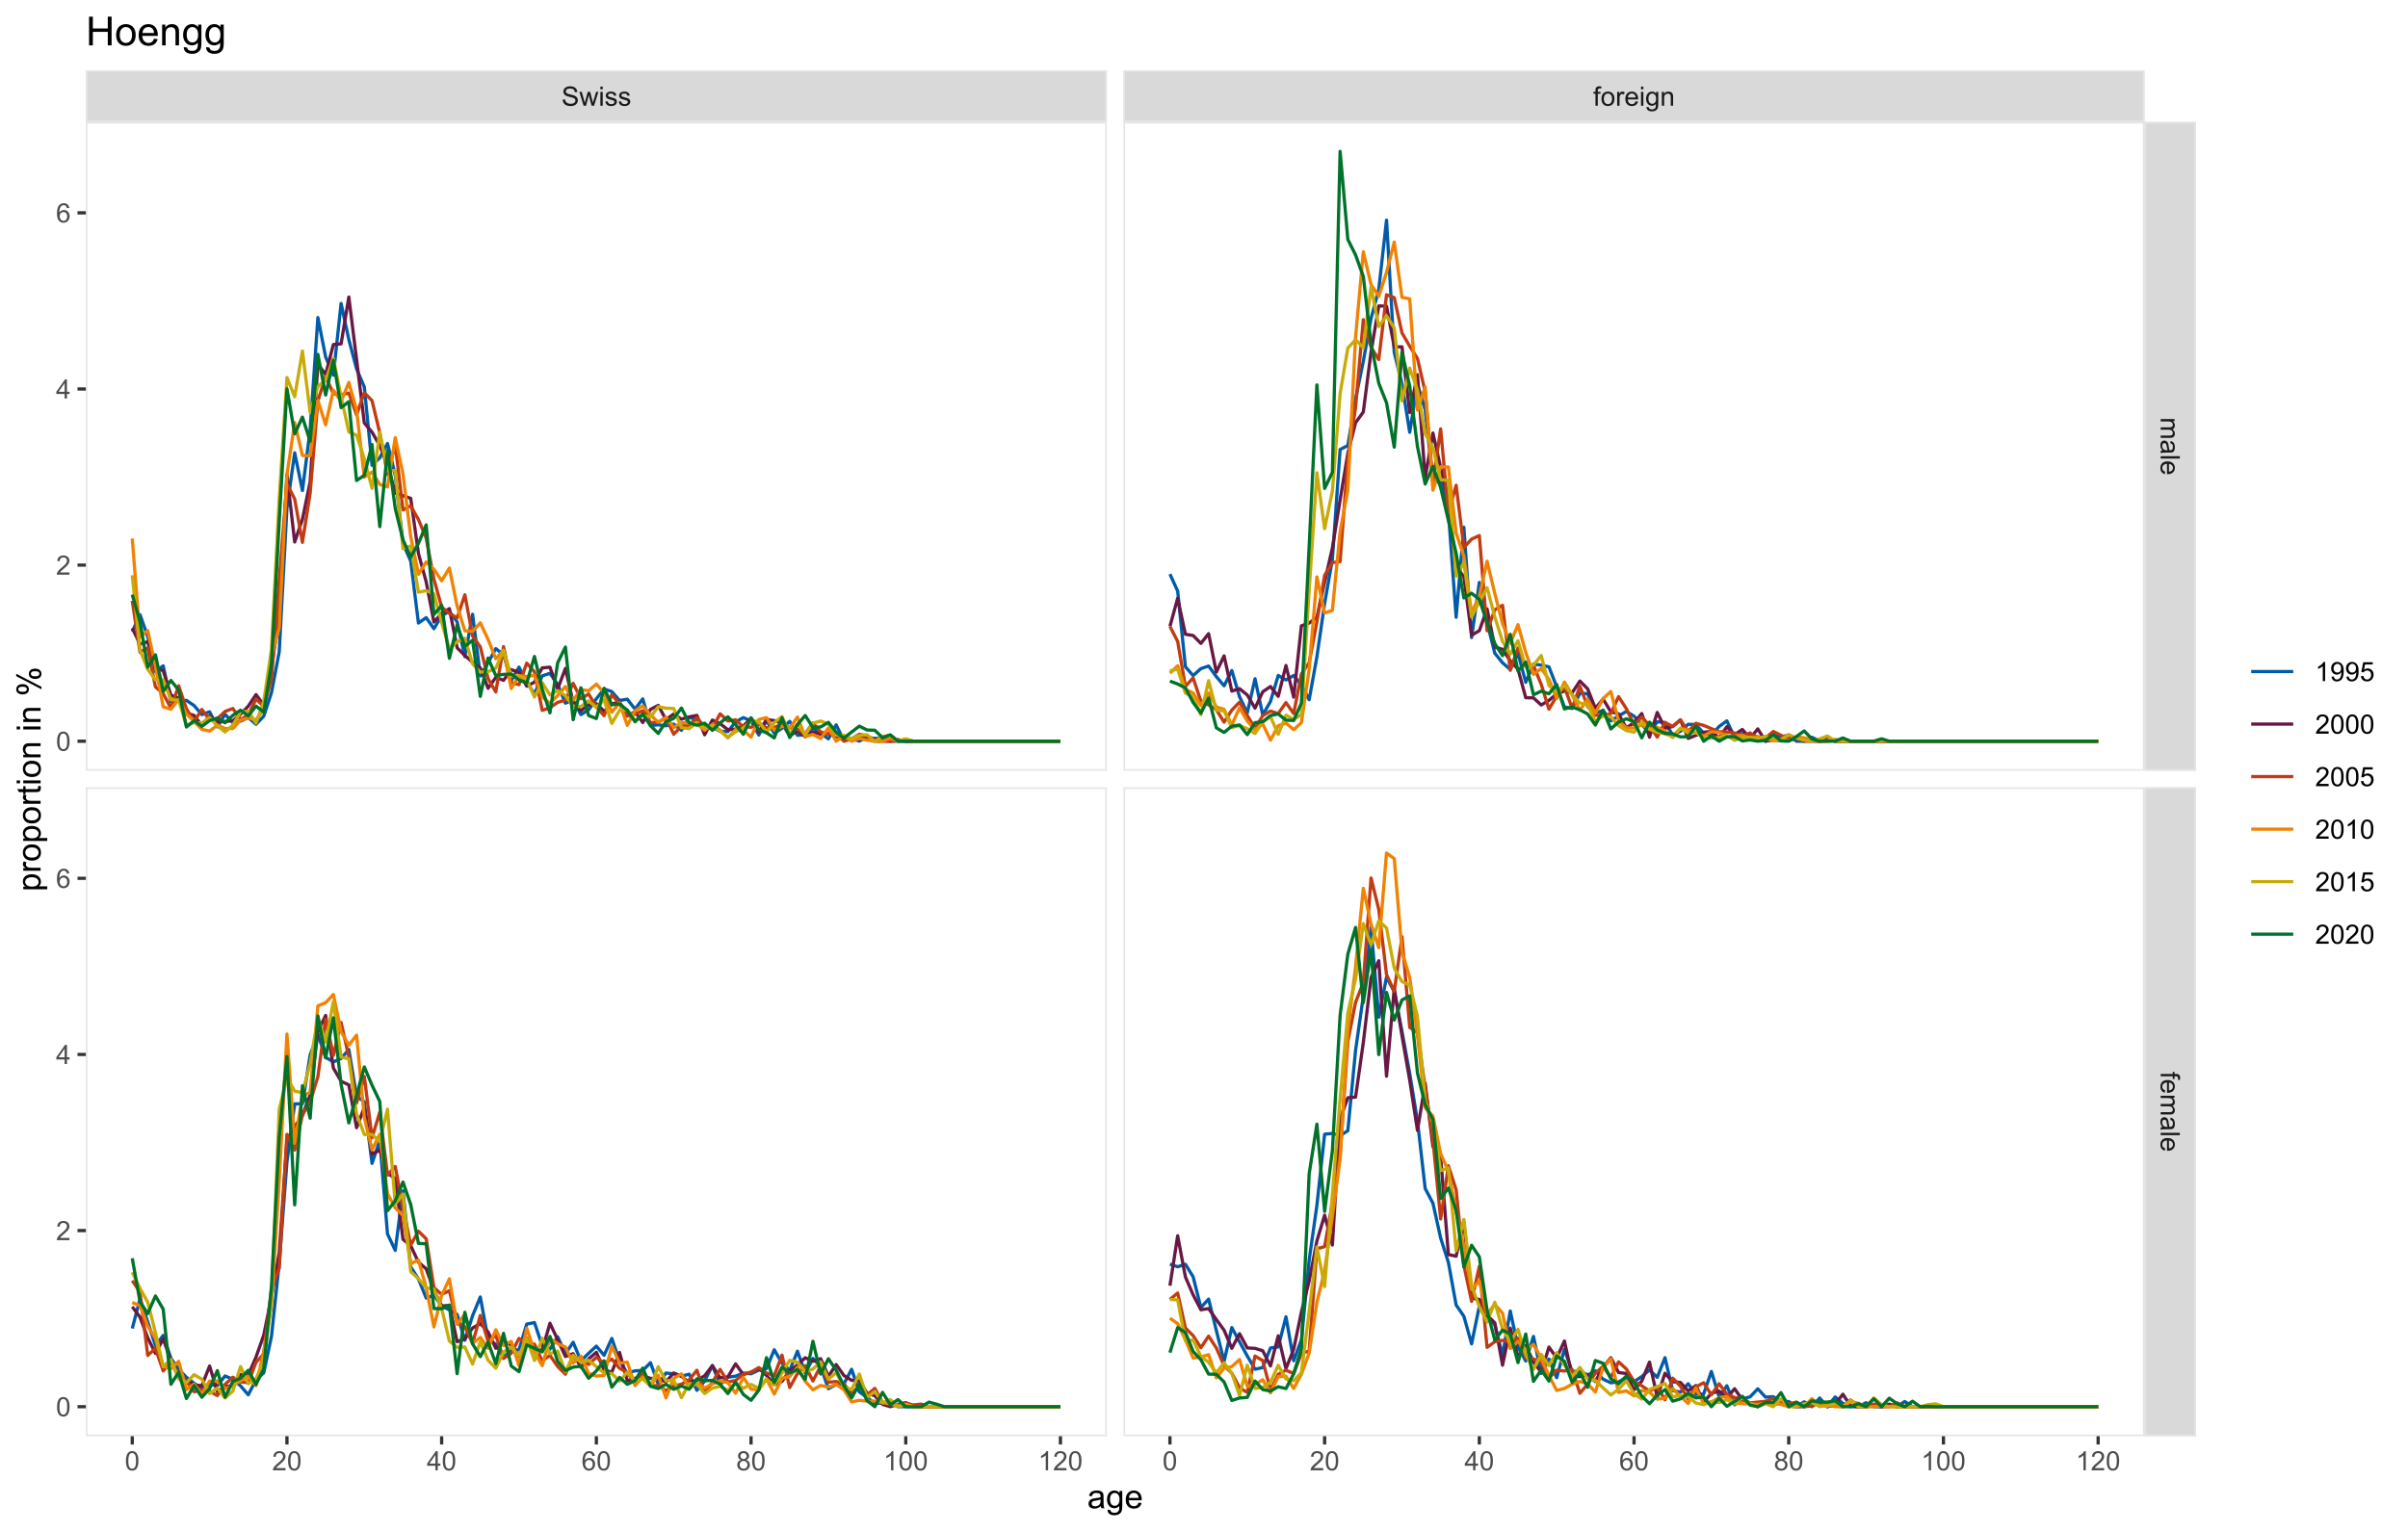 <?xml version="1.0" encoding="UTF-8"?>
<svg xmlns="http://www.w3.org/2000/svg" xmlns:xlink="http://www.w3.org/1999/xlink" width="792pt" height="504pt" viewBox="0 0 792 504" version="1.1">
<defs>
<g>
<symbol overflow="visible" id="glyph0-0">
<path style="stroke:none;" d="M 1.102 0 L 1.102 -5.5 L 5.5 -5.5 L 5.5 0 Z M 1.238 -0.137 L 5.363 -0.137 L 5.363 -5.363 L 1.238 -5.363 Z M 1.238 -0.137 "/>
</symbol>
<symbol overflow="visible" id="glyph0-1">
<path style="stroke:none;" d="M 0.395 -2.023 L 1.18 -2.094 C 1.215 -1.773 1.305 -1.516 1.441 -1.316 C 1.574 -1.113 1.785 -0.949 2.074 -0.828 C 2.359 -0.699 2.68 -0.637 3.043 -0.641 C 3.355 -0.637 3.637 -0.684 3.883 -0.781 C 4.125 -0.875 4.305 -1.008 4.426 -1.172 C 4.543 -1.336 4.605 -1.516 4.605 -1.711 C 4.605 -1.906 4.547 -2.078 4.434 -2.227 C 4.316 -2.375 4.129 -2.5 3.867 -2.602 C 3.695 -2.664 3.32 -2.766 2.746 -2.906 C 2.164 -3.047 1.758 -3.176 1.531 -3.301 C 1.227 -3.453 1.004 -3.648 0.855 -3.887 C 0.707 -4.117 0.633 -4.379 0.637 -4.672 C 0.633 -4.984 0.723 -5.281 0.906 -5.562 C 1.082 -5.836 1.344 -6.047 1.695 -6.191 C 2.039 -6.332 2.426 -6.402 2.852 -6.406 C 3.316 -6.402 3.73 -6.328 4.09 -6.18 C 4.445 -6.027 4.719 -5.805 4.91 -5.516 C 5.102 -5.219 5.203 -4.891 5.219 -4.523 L 4.422 -4.465 C 4.375 -4.863 4.23 -5.164 3.984 -5.367 C 3.734 -5.57 3.367 -5.672 2.887 -5.672 C 2.383 -5.672 2.016 -5.578 1.785 -5.395 C 1.555 -5.207 1.441 -4.984 1.441 -4.727 C 1.441 -4.496 1.52 -4.309 1.684 -4.168 C 1.84 -4.02 2.262 -3.871 2.941 -3.719 C 3.617 -3.562 4.082 -3.43 4.336 -3.316 C 4.703 -3.145 4.973 -2.93 5.148 -2.672 C 5.32 -2.414 5.406 -2.113 5.41 -1.777 C 5.406 -1.441 5.312 -1.129 5.121 -0.832 C 4.93 -0.535 4.652 -0.301 4.293 -0.137 C 3.93 0.027 3.527 0.105 3.082 0.109 C 2.512 0.105 2.031 0.023 1.648 -0.141 C 1.258 -0.305 0.957 -0.555 0.742 -0.891 C 0.52 -1.223 0.402 -1.598 0.395 -2.023 Z M 0.395 -2.023 "/>
</symbol>
<symbol overflow="visible" id="glyph0-2">
<path style="stroke:none;" d="M 1.422 0 L 0.027 -4.562 L 0.824 -4.562 L 1.551 -1.93 L 1.82 -0.949 C 1.832 -0.996 1.91 -1.309 2.059 -1.891 L 2.785 -4.562 L 3.578 -4.562 L 4.262 -1.918 L 4.492 -1.043 L 4.754 -1.926 L 5.535 -4.562 L 6.285 -4.562 L 4.859 0 L 4.055 0 L 3.332 -2.734 L 3.152 -3.512 L 2.23 0 Z M 1.422 0 "/>
</symbol>
<symbol overflow="visible" id="glyph0-3">
<path style="stroke:none;" d="M 0.586 -5.41 L 0.586 -6.301 L 1.359 -6.301 L 1.359 -5.41 Z M 0.586 0 L 0.586 -4.562 L 1.359 -4.562 L 1.359 0 Z M 0.586 0 "/>
</symbol>
<symbol overflow="visible" id="glyph0-4">
<path style="stroke:none;" d="M 0.27 -1.363 L 1.035 -1.484 C 1.078 -1.172 1.199 -0.938 1.395 -0.777 C 1.59 -0.609 1.863 -0.527 2.219 -0.531 C 2.57 -0.527 2.832 -0.602 3.008 -0.75 C 3.176 -0.895 3.262 -1.062 3.266 -1.258 C 3.262 -1.43 3.188 -1.566 3.039 -1.672 C 2.93 -1.734 2.664 -1.824 2.246 -1.934 C 1.676 -2.074 1.285 -2.195 1.066 -2.305 C 0.848 -2.406 0.68 -2.551 0.566 -2.738 C 0.453 -2.918 0.398 -3.125 0.398 -3.352 C 0.398 -3.555 0.445 -3.742 0.539 -3.914 C 0.633 -4.086 0.758 -4.23 0.918 -4.348 C 1.039 -4.434 1.203 -4.508 1.41 -4.574 C 1.617 -4.633 1.84 -4.664 2.078 -4.668 C 2.434 -4.664 2.75 -4.613 3.023 -4.512 C 3.293 -4.406 3.492 -4.266 3.621 -4.09 C 3.75 -3.914 3.84 -3.68 3.891 -3.387 L 3.133 -3.281 C 3.098 -3.516 2.996 -3.699 2.832 -3.832 C 2.664 -3.965 2.434 -4.031 2.137 -4.031 C 1.777 -4.031 1.523 -3.973 1.375 -3.855 C 1.223 -3.738 1.148 -3.598 1.148 -3.441 C 1.148 -3.34 1.18 -3.25 1.242 -3.172 C 1.305 -3.086 1.402 -3.02 1.539 -2.965 C 1.613 -2.934 1.84 -2.867 2.223 -2.766 C 2.766 -2.617 3.148 -2.496 3.367 -2.406 C 3.582 -2.312 3.75 -2.176 3.875 -2 C 3.996 -1.82 4.059 -1.602 4.062 -1.34 C 4.059 -1.078 3.984 -0.836 3.836 -0.609 C 3.684 -0.383 3.465 -0.207 3.184 -0.082 C 2.895 0.039 2.574 0.098 2.223 0.102 C 1.625 0.098 1.172 -0.02 0.863 -0.266 C 0.551 -0.508 0.355 -0.875 0.27 -1.363 Z M 0.27 -1.363 "/>
</symbol>
<symbol overflow="visible" id="glyph0-5">
<path style="stroke:none;" d="M 0.766 0 L 0.766 -3.961 L 0.082 -3.961 L 0.082 -4.562 L 0.766 -4.562 L 0.766 -5.047 C 0.762 -5.352 0.789 -5.582 0.848 -5.73 C 0.918 -5.93 1.047 -6.09 1.238 -6.219 C 1.422 -6.34 1.688 -6.402 2.027 -6.406 C 2.246 -6.402 2.484 -6.379 2.75 -6.328 L 2.633 -5.656 C 2.469 -5.68 2.32 -5.695 2.18 -5.699 C 1.945 -5.695 1.777 -5.645 1.68 -5.547 C 1.582 -5.445 1.535 -5.258 1.535 -4.984 L 1.535 -4.562 L 2.422 -4.562 L 2.422 -3.961 L 1.535 -3.961 L 1.535 0 Z M 0.766 0 "/>
</symbol>
<symbol overflow="visible" id="glyph0-6">
<path style="stroke:none;" d="M 0.293 -2.281 C 0.293 -3.125 0.527 -3.754 0.996 -4.16 C 1.387 -4.496 1.863 -4.664 2.434 -4.668 C 3.059 -4.664 3.57 -4.457 3.969 -4.051 C 4.363 -3.637 4.562 -3.07 4.566 -2.348 C 4.562 -1.758 4.477 -1.297 4.301 -0.961 C 4.125 -0.625 3.867 -0.363 3.535 -0.176 C 3.195 0.008 2.828 0.098 2.434 0.102 C 1.789 0.098 1.273 -0.102 0.883 -0.512 C 0.488 -0.918 0.293 -1.508 0.293 -2.281 Z M 1.086 -2.281 C 1.082 -1.695 1.211 -1.258 1.469 -0.969 C 1.723 -0.672 2.043 -0.527 2.434 -0.531 C 2.812 -0.527 3.133 -0.672 3.391 -0.969 C 3.645 -1.258 3.773 -1.707 3.773 -2.309 C 3.773 -2.871 3.645 -3.297 3.387 -3.59 C 3.129 -3.879 2.809 -4.023 2.434 -4.027 C 2.043 -4.023 1.723 -3.879 1.469 -3.594 C 1.211 -3.301 1.082 -2.863 1.086 -2.281 Z M 1.086 -2.281 "/>
</symbol>
<symbol overflow="visible" id="glyph0-7">
<path style="stroke:none;" d="M 0.57 0 L 0.57 -4.562 L 1.266 -4.562 L 1.266 -3.871 C 1.445 -4.191 1.609 -4.406 1.758 -4.512 C 1.906 -4.613 2.07 -4.664 2.258 -4.668 C 2.516 -4.664 2.781 -4.582 3.051 -4.418 L 2.785 -3.699 C 2.59 -3.809 2.402 -3.867 2.219 -3.867 C 2.047 -3.867 1.895 -3.816 1.762 -3.715 C 1.625 -3.613 1.527 -3.473 1.473 -3.293 C 1.383 -3.016 1.34 -2.715 1.344 -2.391 L 1.344 0 Z M 0.57 0 "/>
</symbol>
<symbol overflow="visible" id="glyph0-8">
<path style="stroke:none;" d="M 3.703 -1.469 L 4.504 -1.371 C 4.375 -0.902 4.141 -0.539 3.801 -0.285 C 3.461 -0.027 3.027 0.098 2.496 0.102 C 1.828 0.098 1.297 -0.102 0.906 -0.512 C 0.512 -0.918 0.316 -1.496 0.32 -2.242 C 0.316 -3.008 0.516 -3.605 0.914 -4.031 C 1.309 -4.453 1.82 -4.664 2.453 -4.668 C 3.059 -4.664 3.555 -4.457 3.945 -4.043 C 4.328 -3.629 4.523 -3.043 4.527 -2.289 C 4.523 -2.242 4.523 -2.176 4.523 -2.086 L 1.121 -2.086 C 1.145 -1.582 1.289 -1.195 1.547 -0.93 C 1.801 -0.66 2.117 -0.527 2.5 -0.531 C 2.781 -0.527 3.023 -0.602 3.227 -0.754 C 3.426 -0.902 3.586 -1.141 3.703 -1.469 Z M 1.164 -2.719 L 3.711 -2.719 C 3.672 -3.102 3.578 -3.387 3.422 -3.582 C 3.172 -3.879 2.852 -4.031 2.461 -4.031 C 2.105 -4.031 1.805 -3.91 1.566 -3.672 C 1.32 -3.434 1.188 -3.117 1.164 -2.719 Z M 1.164 -2.719 "/>
</symbol>
<symbol overflow="visible" id="glyph0-9">
<path style="stroke:none;" d="M 0.438 0.379 L 1.191 0.488 C 1.219 0.719 1.309 0.891 1.453 0.996 C 1.645 1.137 1.906 1.207 2.238 1.211 C 2.598 1.207 2.871 1.137 3.066 0.996 C 3.258 0.852 3.391 0.648 3.465 0.395 C 3.5 0.234 3.52 -0.094 3.52 -0.598 C 3.18 -0.199 2.758 0 2.258 0 C 1.625 0 1.141 -0.227 0.801 -0.68 C 0.453 -1.133 0.281 -1.676 0.285 -2.309 C 0.281 -2.742 0.359 -3.141 0.52 -3.512 C 0.676 -3.879 0.906 -4.164 1.207 -4.367 C 1.504 -4.562 1.855 -4.664 2.262 -4.668 C 2.797 -4.664 3.238 -4.445 3.594 -4.012 L 3.594 -4.562 L 4.305 -4.562 L 4.305 -0.617 C 4.301 0.094 4.227 0.594 4.086 0.891 C 3.938 1.188 3.711 1.422 3.398 1.594 C 3.086 1.766 2.699 1.852 2.242 1.852 C 1.695 1.852 1.254 1.727 0.922 1.484 C 0.586 1.234 0.426 0.867 0.438 0.379 Z M 1.078 -2.363 C 1.078 -1.762 1.195 -1.324 1.434 -1.051 C 1.672 -0.773 1.969 -0.637 2.328 -0.641 C 2.68 -0.637 2.98 -0.773 3.223 -1.051 C 3.461 -1.32 3.578 -1.75 3.582 -2.336 C 3.578 -2.895 3.457 -3.316 3.211 -3.602 C 2.961 -3.883 2.66 -4.023 2.316 -4.027 C 1.969 -4.023 1.676 -3.883 1.438 -3.605 C 1.195 -3.324 1.078 -2.91 1.078 -2.363 Z M 1.078 -2.363 "/>
</symbol>
<symbol overflow="visible" id="glyph0-10">
<path style="stroke:none;" d="M 0.578 0 L 0.578 -4.562 L 1.277 -4.562 L 1.277 -3.914 C 1.609 -4.414 2.09 -4.664 2.727 -4.668 C 3 -4.664 3.254 -4.613 3.484 -4.52 C 3.715 -4.418 3.887 -4.289 4.004 -4.129 C 4.113 -3.969 4.195 -3.777 4.246 -3.559 C 4.273 -3.41 4.289 -3.16 4.289 -2.805 L 4.289 0 L 3.516 0 L 3.516 -2.777 C 3.516 -3.09 3.484 -3.324 3.426 -3.484 C 3.363 -3.637 3.258 -3.762 3.105 -3.855 C 2.949 -3.949 2.77 -3.996 2.566 -3.996 C 2.234 -3.996 1.949 -3.891 1.711 -3.68 C 1.469 -3.469 1.348 -3.07 1.352 -2.492 L 1.352 0 Z M 0.578 0 "/>
</symbol>
<symbol overflow="visible" id="glyph0-11">
<path style="stroke:none;" d="M 0.367 -3.105 C 0.363 -3.848 0.438 -4.445 0.594 -4.902 C 0.742 -5.355 0.973 -5.707 1.277 -5.953 C 1.578 -6.199 1.957 -6.32 2.418 -6.324 C 2.754 -6.32 3.051 -6.254 3.309 -6.121 C 3.562 -5.984 3.773 -5.789 3.938 -5.531 C 4.102 -5.273 4.23 -4.961 4.328 -4.594 C 4.422 -4.227 4.469 -3.73 4.473 -3.105 C 4.469 -2.367 4.395 -1.77 4.242 -1.316 C 4.09 -0.859 3.863 -0.508 3.562 -0.262 C 3.258 -0.016 2.875 0.105 2.418 0.109 C 1.809 0.105 1.332 -0.109 0.988 -0.547 C 0.57 -1.066 0.363 -1.922 0.367 -3.105 Z M 1.16 -3.105 C 1.16 -2.07 1.281 -1.379 1.523 -1.039 C 1.766 -0.695 2.062 -0.527 2.418 -0.527 C 2.773 -0.527 3.074 -0.699 3.316 -1.043 C 3.559 -1.387 3.68 -2.074 3.68 -3.105 C 3.68 -4.145 3.559 -4.832 3.316 -5.172 C 3.074 -5.512 2.77 -5.684 2.41 -5.684 C 2.051 -5.684 1.77 -5.531 1.559 -5.234 C 1.293 -4.844 1.16 -4.137 1.16 -3.105 Z M 1.16 -3.105 "/>
</symbol>
<symbol overflow="visible" id="glyph0-12">
<path style="stroke:none;" d="M 4.43 -0.742 L 4.43 0 L 0.266 0 C 0.258 -0.188 0.289 -0.367 0.355 -0.539 C 0.461 -0.82 0.629 -1.098 0.863 -1.375 C 1.094 -1.648 1.434 -1.965 1.879 -2.328 C 2.562 -2.887 3.023 -3.332 3.266 -3.664 C 3.5 -3.988 3.621 -4.301 3.625 -4.594 C 3.621 -4.898 3.512 -5.156 3.297 -5.367 C 3.074 -5.578 2.789 -5.684 2.441 -5.684 C 2.066 -5.684 1.77 -5.57 1.547 -5.348 C 1.32 -5.125 1.207 -4.816 1.207 -4.422 L 0.414 -4.504 C 0.465 -5.094 0.668 -5.543 1.027 -5.855 C 1.379 -6.164 1.855 -6.32 2.457 -6.324 C 3.059 -6.32 3.539 -6.152 3.891 -5.82 C 4.242 -5.484 4.418 -5.07 4.422 -4.578 C 4.418 -4.32 4.367 -4.074 4.266 -3.832 C 4.164 -3.59 3.992 -3.332 3.754 -3.062 C 3.512 -2.793 3.113 -2.426 2.562 -1.957 C 2.094 -1.566 1.797 -1.301 1.664 -1.16 C 1.531 -1.02 1.422 -0.879 1.34 -0.742 Z M 4.43 -0.742 "/>
</symbol>
<symbol overflow="visible" id="glyph0-13">
<path style="stroke:none;" d="M 2.844 0 L 2.844 -1.508 L 0.113 -1.508 L 0.113 -2.219 L 2.988 -6.301 L 3.617 -6.301 L 3.617 -2.219 L 4.469 -2.219 L 4.469 -1.508 L 3.617 -1.508 L 3.617 0 Z M 2.844 -2.219 L 2.844 -5.059 L 0.871 -2.219 Z M 2.844 -2.219 "/>
</symbol>
<symbol overflow="visible" id="glyph0-14">
<path style="stroke:none;" d="M 4.379 -4.758 L 3.609 -4.695 C 3.539 -4.996 3.441 -5.219 3.316 -5.359 C 3.105 -5.574 2.848 -5.684 2.543 -5.688 C 2.297 -5.684 2.078 -5.617 1.895 -5.484 C 1.648 -5.305 1.457 -5.043 1.32 -4.703 C 1.176 -4.363 1.105 -3.879 1.102 -3.25 C 1.285 -3.531 1.512 -3.742 1.781 -3.879 C 2.051 -4.016 2.332 -4.082 2.629 -4.086 C 3.141 -4.082 3.578 -3.895 3.945 -3.516 C 4.305 -3.137 4.488 -2.645 4.492 -2.047 C 4.488 -1.648 4.402 -1.281 4.234 -0.941 C 4.062 -0.602 3.828 -0.34 3.531 -0.16 C 3.23 0.02 2.895 0.105 2.52 0.109 C 1.871 0.105 1.344 -0.129 0.941 -0.602 C 0.531 -1.074 0.328 -1.855 0.332 -2.949 C 0.328 -4.16 0.551 -5.047 1.004 -5.602 C 1.395 -6.082 1.926 -6.32 2.59 -6.324 C 3.086 -6.32 3.492 -6.184 3.809 -5.906 C 4.125 -5.629 4.312 -5.246 4.379 -4.758 Z M 1.219 -2.039 C 1.219 -1.773 1.273 -1.516 1.387 -1.273 C 1.5 -1.027 1.66 -0.844 1.863 -0.719 C 2.066 -0.59 2.277 -0.527 2.504 -0.527 C 2.828 -0.527 3.109 -0.656 3.348 -0.922 C 3.578 -1.184 3.695 -1.543 3.699 -2 C 3.695 -2.43 3.582 -2.773 3.352 -3.027 C 3.117 -3.273 2.824 -3.398 2.477 -3.402 C 2.121 -3.398 1.824 -3.273 1.582 -3.027 C 1.34 -2.773 1.219 -2.445 1.219 -2.039 Z M 1.219 -2.039 "/>
</symbol>
<symbol overflow="visible" id="glyph0-15">
<path style="stroke:none;" d="M 1.555 -3.418 C 1.23 -3.531 0.992 -3.699 0.84 -3.918 C 0.684 -4.133 0.609 -4.395 0.609 -4.699 C 0.609 -5.156 0.773 -5.539 1.102 -5.855 C 1.43 -6.164 1.867 -6.32 2.418 -6.324 C 2.969 -6.32 3.41 -6.16 3.746 -5.844 C 4.078 -5.523 4.246 -5.137 4.25 -4.68 C 4.246 -4.387 4.172 -4.133 4.02 -3.918 C 3.863 -3.699 3.629 -3.531 3.32 -3.418 C 3.707 -3.285 4 -3.082 4.203 -2.805 C 4.402 -2.52 4.504 -2.184 4.508 -1.801 C 4.504 -1.258 4.312 -0.805 3.934 -0.441 C 3.551 -0.074 3.051 0.105 2.434 0.109 C 1.809 0.105 1.309 -0.074 0.926 -0.441 C 0.543 -0.809 0.352 -1.27 0.355 -1.82 C 0.352 -2.23 0.457 -2.574 0.668 -2.852 C 0.875 -3.125 1.168 -3.312 1.555 -3.418 Z M 1.402 -4.727 C 1.398 -4.426 1.496 -4.184 1.688 -3.996 C 1.879 -3.805 2.129 -3.707 2.438 -3.711 C 2.734 -3.707 2.977 -3.801 3.168 -3.992 C 3.355 -4.176 3.449 -4.406 3.453 -4.684 C 3.449 -4.965 3.352 -5.203 3.16 -5.398 C 2.961 -5.586 2.719 -5.684 2.43 -5.688 C 2.129 -5.684 1.883 -5.59 1.691 -5.402 C 1.496 -5.215 1.398 -4.988 1.402 -4.727 Z M 1.152 -1.816 C 1.148 -1.598 1.199 -1.383 1.309 -1.176 C 1.41 -0.969 1.566 -0.809 1.773 -0.695 C 1.98 -0.582 2.203 -0.527 2.441 -0.527 C 2.809 -0.527 3.113 -0.645 3.355 -0.883 C 3.594 -1.121 3.715 -1.426 3.719 -1.793 C 3.715 -2.164 3.59 -2.469 3.344 -2.715 C 3.094 -2.957 2.785 -3.082 2.414 -3.082 C 2.051 -3.082 1.75 -2.961 1.512 -2.719 C 1.27 -2.477 1.148 -2.176 1.152 -1.816 Z M 1.152 -1.816 "/>
</symbol>
<symbol overflow="visible" id="glyph0-16">
<path style="stroke:none;" d="M 3.277 0 L 2.504 0 L 2.504 -4.93 C 2.316 -4.75 2.074 -4.574 1.773 -4.395 C 1.469 -4.215 1.195 -4.082 0.957 -3.996 L 0.957 -4.742 C 1.387 -4.941 1.766 -5.188 2.09 -5.48 C 2.414 -5.77 2.645 -6.051 2.781 -6.324 L 3.277 -6.324 Z M 3.277 0 "/>
</symbol>
<symbol overflow="visible" id="glyph0-17">
<path style="stroke:none;" d="M 0.48 -1.457 L 1.227 -1.527 C 1.285 -1.172 1.406 -0.918 1.586 -0.762 C 1.762 -0.605 1.988 -0.527 2.27 -0.527 C 2.504 -0.527 2.715 -0.582 2.895 -0.691 C 3.074 -0.801 3.219 -0.945 3.336 -1.129 C 3.445 -1.309 3.543 -1.555 3.621 -1.863 C 3.699 -2.172 3.738 -2.484 3.738 -2.809 C 3.738 -2.84 3.734 -2.895 3.734 -2.965 C 3.578 -2.715 3.367 -2.512 3.102 -2.363 C 2.828 -2.207 2.539 -2.133 2.23 -2.137 C 1.707 -2.133 1.266 -2.32 0.906 -2.703 C 0.543 -3.078 0.363 -3.578 0.367 -4.199 C 0.363 -4.836 0.551 -5.348 0.93 -5.738 C 1.305 -6.125 1.777 -6.32 2.348 -6.324 C 2.754 -6.32 3.129 -6.211 3.469 -5.992 C 3.809 -5.77 4.066 -5.457 4.242 -5.051 C 4.418 -4.641 4.504 -4.047 4.508 -3.277 C 4.504 -2.469 4.418 -1.828 4.246 -1.355 C 4.07 -0.875 3.809 -0.512 3.465 -0.266 C 3.117 -0.016 2.715 0.105 2.25 0.109 C 1.758 0.105 1.355 -0.027 1.043 -0.301 C 0.73 -0.574 0.543 -0.961 0.48 -1.457 Z M 3.648 -4.238 C 3.645 -4.676 3.527 -5.027 3.293 -5.293 C 3.055 -5.551 2.77 -5.684 2.441 -5.684 C 2.094 -5.684 1.793 -5.543 1.543 -5.262 C 1.285 -4.98 1.16 -4.617 1.16 -4.172 C 1.16 -3.77 1.281 -3.441 1.523 -3.195 C 1.766 -2.941 2.062 -2.816 2.418 -2.82 C 2.773 -2.816 3.066 -2.941 3.301 -3.195 C 3.527 -3.441 3.645 -3.789 3.648 -4.238 Z M 3.648 -4.238 "/>
</symbol>
<symbol overflow="visible" id="glyph0-18">
<path style="stroke:none;" d="M 0.367 -1.648 L 1.176 -1.719 C 1.234 -1.32 1.375 -1.023 1.594 -0.824 C 1.812 -0.625 2.078 -0.527 2.391 -0.527 C 2.762 -0.527 3.074 -0.668 3.336 -0.949 C 3.59 -1.23 3.719 -1.602 3.723 -2.066 C 3.719 -2.504 3.594 -2.852 3.348 -3.109 C 3.098 -3.363 2.773 -3.492 2.375 -3.492 C 2.125 -3.492 1.902 -3.434 1.703 -3.32 C 1.5 -3.207 1.344 -3.062 1.23 -2.883 L 0.504 -2.977 L 1.113 -6.215 L 4.246 -6.215 L 4.246 -5.473 L 1.73 -5.473 L 1.391 -3.781 C 1.766 -4.039 2.164 -4.172 2.582 -4.176 C 3.129 -4.172 3.594 -3.98 3.973 -3.605 C 4.352 -3.223 4.539 -2.734 4.543 -2.137 C 4.539 -1.562 4.375 -1.07 4.043 -0.656 C 3.637 -0.148 3.086 0.105 2.391 0.109 C 1.816 0.105 1.348 -0.051 0.984 -0.371 C 0.621 -0.691 0.414 -1.117 0.367 -1.648 Z M 0.367 -1.648 "/>
</symbol>
<symbol overflow="visible" id="glyph1-0">
<path style="stroke:none;" d="M 0 1.102 L 5.5 1.102 L 5.5 5.5 L 0 5.5 Z M 0.137 1.238 L 0.137 5.363 L 5.363 5.363 L 5.363 1.238 Z M 0.137 1.238 "/>
</symbol>
<symbol overflow="visible" id="glyph1-1">
<path style="stroke:none;" d="M 0 0.578 L 4.562 0.578 L 4.562 1.273 L 3.922 1.273 C 4.141 1.414 4.32 1.605 4.461 1.844 C 4.594 2.078 4.664 2.348 4.668 2.656 C 4.664 2.992 4.594 3.27 4.457 3.488 C 4.312 3.699 4.117 3.852 3.867 3.945 C 4.398 4.301 4.664 4.773 4.668 5.355 C 4.664 5.805 4.539 6.148 4.289 6.395 C 4.039 6.637 3.652 6.762 3.133 6.762 L 0 6.762 L 0 5.996 L 2.875 5.996 C 3.184 5.992 3.406 5.969 3.543 5.918 C 3.676 5.867 3.785 5.773 3.871 5.645 C 3.953 5.512 3.996 5.359 3.996 5.184 C 3.996 4.859 3.887 4.594 3.676 4.383 C 3.457 4.172 3.117 4.066 2.652 4.066 L 0 4.066 L 0 3.293 L 2.965 3.293 C 3.309 3.293 3.566 3.227 3.738 3.102 C 3.91 2.973 3.996 2.77 3.996 2.484 C 3.996 2.266 3.938 2.062 3.824 1.879 C 3.707 1.691 3.539 1.559 3.32 1.477 C 3.098 1.391 2.781 1.348 2.367 1.352 L 0 1.352 Z M 0 0.578 "/>
</symbol>
<symbol overflow="visible" id="glyph1-2">
<path style="stroke:none;" d="M 0.562 3.559 C 0.32 3.27 0.148 2.996 0.047 2.73 C -0.051 2.465 -0.098 2.18 -0.102 1.879 C -0.098 1.375 0.02 0.988 0.266 0.719 C 0.508 0.449 0.82 0.316 1.203 0.316 C 1.422 0.316 1.629 0.367 1.816 0.469 C 2 0.57 2.148 0.703 2.262 0.867 C 2.371 1.031 2.453 1.215 2.516 1.426 C 2.551 1.574 2.59 1.805 2.629 2.113 C 2.703 2.734 2.793 3.195 2.895 3.492 C 3 3.492 3.066 3.492 3.098 3.496 C 3.41 3.492 3.633 3.418 3.766 3.277 C 3.938 3.074 4.023 2.781 4.027 2.398 C 4.023 2.031 3.961 1.762 3.836 1.59 C 3.707 1.414 3.48 1.289 3.16 1.207 L 3.262 0.449 C 3.582 0.516 3.844 0.629 4.043 0.789 C 4.242 0.945 4.395 1.172 4.504 1.473 C 4.609 1.77 4.664 2.117 4.668 2.508 C 4.664 2.898 4.617 3.215 4.527 3.457 C 4.434 3.699 4.32 3.879 4.184 3.996 C 4.043 4.109 3.867 4.188 3.656 4.238 C 3.523 4.258 3.285 4.27 2.945 4.273 L 1.914 4.273 C 1.191 4.27 0.734 4.289 0.547 4.324 C 0.352 4.355 0.172 4.418 0 4.52 L 0 3.711 C 0.16 3.629 0.348 3.578 0.562 3.559 Z M 2.289 3.492 C 2.172 3.211 2.074 2.789 2 2.23 C 1.949 1.91 1.898 1.684 1.844 1.555 C 1.785 1.422 1.699 1.32 1.59 1.25 C 1.477 1.176 1.355 1.141 1.227 1.145 C 1.016 1.141 0.844 1.219 0.707 1.379 C 0.57 1.531 0.504 1.762 0.504 2.062 C 0.504 2.359 0.566 2.621 0.699 2.855 C 0.824 3.086 1.004 3.258 1.234 3.367 C 1.406 3.449 1.664 3.492 2.008 3.492 Z M 2.289 3.492 "/>
</symbol>
<symbol overflow="visible" id="glyph1-3">
<path style="stroke:none;" d="M 0 0.562 L 6.301 0.562 L 6.301 1.336 L 0 1.336 Z M 0 0.562 "/>
</symbol>
<symbol overflow="visible" id="glyph1-4">
<path style="stroke:none;" d="M 1.469 3.703 L 1.371 4.504 C 0.902 4.375 0.539 4.141 0.285 3.801 C 0.027 3.461 -0.098 3.027 -0.102 2.496 C -0.098 1.828 0.102 1.297 0.512 0.906 C 0.918 0.512 1.496 0.316 2.242 0.32 C 3.008 0.316 3.605 0.516 4.031 0.914 C 4.453 1.309 4.664 1.82 4.668 2.453 C 4.664 3.059 4.457 3.555 4.043 3.945 C 3.629 4.328 3.043 4.523 2.289 4.527 C 2.242 4.523 2.176 4.523 2.086 4.523 L 2.086 1.121 C 1.582 1.145 1.195 1.289 0.93 1.547 C 0.66 1.801 0.527 2.117 0.531 2.5 C 0.527 2.781 0.602 3.023 0.754 3.227 C 0.902 3.426 1.141 3.586 1.469 3.703 Z M 2.719 1.164 L 2.719 3.711 C 3.102 3.672 3.387 3.578 3.582 3.422 C 3.879 3.172 4.031 2.852 4.031 2.461 C 4.031 2.105 3.91 1.805 3.672 1.566 C 3.434 1.32 3.117 1.188 2.719 1.164 Z M 2.719 1.164 "/>
</symbol>
<symbol overflow="visible" id="glyph1-5">
<path style="stroke:none;" d="M 0 0.766 L 3.961 0.766 L 3.961 0.082 L 4.562 0.082 L 4.562 0.766 L 5.047 0.766 C 5.352 0.762 5.582 0.789 5.73 0.848 C 5.93 0.918 6.09 1.047 6.219 1.238 C 6.34 1.422 6.402 1.688 6.406 2.027 C 6.402 2.246 6.379 2.484 6.328 2.75 L 5.656 2.633 C 5.68 2.469 5.695 2.32 5.699 2.18 C 5.695 1.941 5.645 1.773 5.547 1.68 C 5.445 1.582 5.258 1.535 4.984 1.535 L 4.562 1.535 L 4.562 2.422 L 3.961 2.422 L 3.961 1.535 L 0 1.535 Z M 0 0.766 "/>
</symbol>
<symbol overflow="visible" id="glyph2-0">
<path style="stroke:none;" d="M 1.375 0 L 1.375 -6.875 L 6.875 -6.875 L 6.875 0 Z M 1.547 -0.172 L 6.703 -0.172 L 6.703 -6.703 L 1.547 -6.703 Z M 1.547 -0.172 "/>
</symbol>
<symbol overflow="visible" id="glyph2-1">
<path style="stroke:none;" d="M 4.445 -0.703 C 4.086 -0.398 3.742 -0.184 3.414 -0.059 C 3.082 0.066 2.727 0.129 2.348 0.129 C 1.719 0.129 1.238 -0.023 0.902 -0.328 C 0.566 -0.633 0.398 -1.023 0.398 -1.504 C 0.398 -1.781 0.461 -2.035 0.586 -2.27 C 0.711 -2.496 0.875 -2.684 1.086 -2.824 C 1.289 -2.965 1.523 -3.07 1.781 -3.141 C 1.969 -3.191 2.254 -3.238 2.641 -3.289 C 3.418 -3.375 3.992 -3.488 4.367 -3.621 C 4.367 -3.754 4.371 -3.836 4.371 -3.871 C 4.371 -4.266 4.277 -4.543 4.098 -4.703 C 3.848 -4.918 3.48 -5.027 2.996 -5.031 C 2.539 -5.027 2.203 -4.949 1.988 -4.793 C 1.77 -4.633 1.609 -4.352 1.508 -3.949 L 0.562 -4.078 C 0.648 -4.48 0.789 -4.805 0.988 -5.055 C 1.184 -5.301 1.469 -5.492 1.844 -5.629 C 2.215 -5.762 2.645 -5.828 3.137 -5.832 C 3.621 -5.828 4.02 -5.773 4.324 -5.66 C 4.629 -5.543 4.852 -5.398 4.996 -5.227 C 5.137 -5.055 5.238 -4.836 5.297 -4.57 C 5.328 -4.406 5.344 -4.109 5.344 -3.68 L 5.344 -2.391 C 5.344 -1.492 5.363 -0.922 5.406 -0.684 C 5.445 -0.445 5.527 -0.219 5.648 0 L 4.641 0 C 4.539 -0.199 4.473 -0.434 4.445 -0.703 Z M 4.367 -2.863 C 4.012 -2.719 3.488 -2.598 2.789 -2.496 C 2.391 -2.438 2.105 -2.371 1.941 -2.301 C 1.773 -2.227 1.648 -2.121 1.562 -1.988 C 1.473 -1.848 1.43 -1.695 1.43 -1.531 C 1.43 -1.27 1.527 -1.055 1.723 -0.887 C 1.918 -0.711 2.203 -0.625 2.578 -0.629 C 2.949 -0.625 3.277 -0.707 3.57 -0.871 C 3.859 -1.031 4.074 -1.254 4.211 -1.543 C 4.312 -1.754 4.363 -2.078 4.367 -2.508 Z M 4.367 -2.863 "/>
</symbol>
<symbol overflow="visible" id="glyph2-2">
<path style="stroke:none;" d="M 0.547 0.473 L 1.488 0.613 C 1.527 0.898 1.637 1.109 1.816 1.246 C 2.055 1.422 2.379 1.512 2.797 1.516 C 3.242 1.512 3.59 1.422 3.832 1.246 C 4.074 1.062 4.238 0.812 4.328 0.492 C 4.379 0.297 4.402 -0.113 4.398 -0.746 C 3.973 -0.246 3.445 0 2.82 0 C 2.031 0 1.426 -0.281 1 -0.848 C 0.566 -1.41 0.352 -2.09 0.355 -2.883 C 0.352 -3.426 0.449 -3.926 0.648 -4.391 C 0.844 -4.848 1.129 -5.203 1.504 -5.457 C 1.875 -5.703 2.316 -5.828 2.824 -5.832 C 3.496 -5.828 4.051 -5.559 4.492 -5.016 L 4.492 -5.703 L 5.383 -5.703 L 5.383 -0.773 C 5.379 0.113 5.289 0.742 5.109 1.113 C 4.93 1.484 4.641 1.777 4.25 1.992 C 3.855 2.207 3.375 2.312 2.805 2.316 C 2.121 2.312 1.57 2.16 1.152 1.855 C 0.734 1.547 0.531 1.086 0.547 0.473 Z M 1.348 -2.953 C 1.348 -2.203 1.496 -1.656 1.793 -1.316 C 2.09 -0.969 2.461 -0.797 2.91 -0.801 C 3.352 -0.797 3.723 -0.969 4.027 -1.312 C 4.324 -1.656 4.477 -2.191 4.48 -2.922 C 4.477 -3.617 4.32 -4.145 4.016 -4.5 C 3.703 -4.852 3.332 -5.027 2.895 -5.031 C 2.465 -5.027 2.098 -4.852 1.797 -4.508 C 1.496 -4.156 1.348 -3.641 1.348 -2.953 Z M 1.348 -2.953 "/>
</symbol>
<symbol overflow="visible" id="glyph2-3">
<path style="stroke:none;" d="M 4.629 -1.836 L 5.629 -1.715 C 5.469 -1.125 5.176 -0.672 4.75 -0.352 C 4.324 -0.031 3.781 0.129 3.121 0.129 C 2.281 0.129 1.617 -0.125 1.133 -0.641 C 0.641 -1.152 0.398 -1.875 0.402 -2.805 C 0.398 -3.762 0.645 -4.504 1.145 -5.035 C 1.637 -5.562 2.277 -5.828 3.066 -5.832 C 3.824 -5.828 4.449 -5.57 4.934 -5.051 C 5.418 -4.531 5.66 -3.801 5.66 -2.863 C 5.66 -2.805 5.656 -2.719 5.656 -2.605 L 1.402 -2.605 C 1.434 -1.977 1.613 -1.496 1.934 -1.164 C 2.25 -0.828 2.645 -0.66 3.125 -0.664 C 3.477 -0.66 3.781 -0.754 4.031 -0.945 C 4.281 -1.129 4.48 -1.426 4.629 -1.836 Z M 1.457 -3.398 L 4.641 -3.398 C 4.598 -3.879 4.473 -4.238 4.273 -4.48 C 3.961 -4.852 3.562 -5.039 3.078 -5.039 C 2.629 -5.039 2.258 -4.891 1.957 -4.594 C 1.652 -4.297 1.484 -3.898 1.457 -3.398 Z M 1.457 -3.398 "/>
</symbol>
<symbol overflow="visible" id="glyph3-0">
<path style="stroke:none;" d="M 0 -1.375 L -6.875 -1.375 L -6.875 -6.875 L 0 -6.875 Z M -0.172 -1.547 L -0.172 -6.703 L -6.703 -6.703 L -6.703 -1.547 Z M -0.172 -1.547 "/>
</symbol>
<symbol overflow="visible" id="glyph3-1">
<path style="stroke:none;" d="M 2.188 -0.727 L -5.703 -0.727 L -5.703 -1.605 L -4.961 -1.605 C -5.25 -1.812 -5.469 -2.047 -5.613 -2.309 C -5.758 -2.57 -5.828 -2.887 -5.832 -3.262 C -5.828 -3.746 -5.703 -4.176 -5.457 -4.551 C -5.203 -4.922 -4.852 -5.203 -4.395 -5.391 C -3.938 -5.578 -3.438 -5.672 -2.895 -5.676 C -2.309 -5.672 -1.781 -5.566 -1.316 -5.359 C -0.848 -5.148 -0.488 -4.844 -0.242 -4.449 C 0.008 -4.047 0.129 -3.629 0.129 -3.191 C 0.129 -2.867 0.062 -2.578 -0.074 -2.32 C -0.207 -2.062 -0.379 -1.852 -0.59 -1.691 L 2.188 -1.691 Z M -2.82 -1.602 C -2.082 -1.598 -1.539 -1.746 -1.191 -2.047 C -0.836 -2.34 -0.66 -2.699 -0.664 -3.125 C -0.66 -3.551 -0.844 -3.918 -1.211 -4.227 C -1.574 -4.531 -2.137 -4.688 -2.898 -4.688 C -3.625 -4.688 -4.168 -4.535 -4.531 -4.238 C -4.891 -3.938 -5.074 -3.582 -5.074 -3.168 C -5.074 -2.754 -4.879 -2.391 -4.496 -2.074 C -4.109 -1.758 -3.551 -1.598 -2.82 -1.602 Z M -2.82 -1.602 "/>
</symbol>
<symbol overflow="visible" id="glyph3-2">
<path style="stroke:none;" d="M 0 -0.715 L -5.703 -0.715 L -5.703 -1.586 L -4.84 -1.586 C -5.242 -1.805 -5.508 -2.008 -5.637 -2.199 C -5.766 -2.383 -5.828 -2.59 -5.832 -2.82 C -5.828 -3.141 -5.727 -3.473 -5.523 -3.812 L -4.625 -3.48 C -4.762 -3.242 -4.832 -3.004 -4.836 -2.773 C -4.832 -2.555 -4.77 -2.363 -4.645 -2.199 C -4.516 -2.027 -4.34 -1.91 -4.113 -1.844 C -3.77 -1.73 -3.391 -1.676 -2.984 -1.68 L 0 -1.68 Z M 0 -0.715 "/>
</symbol>
<symbol overflow="visible" id="glyph3-3">
<path style="stroke:none;" d="M -2.852 -0.367 C -3.906 -0.363 -4.688 -0.656 -5.199 -1.246 C -5.617 -1.734 -5.828 -2.332 -5.832 -3.039 C -5.828 -3.82 -5.574 -4.461 -5.062 -4.961 C -4.547 -5.457 -3.836 -5.707 -2.934 -5.711 C -2.195 -5.707 -1.617 -5.598 -1.199 -5.379 C -0.777 -5.156 -0.449 -4.832 -0.219 -4.414 C 0.016 -3.992 0.129 -3.535 0.129 -3.039 C 0.129 -2.238 -0.125 -1.594 -0.637 -1.105 C -1.148 -0.609 -1.887 -0.363 -2.852 -0.367 Z M -2.852 -1.359 C -2.121 -1.359 -1.574 -1.516 -1.211 -1.836 C -0.844 -2.152 -0.66 -2.555 -0.664 -3.039 C -0.66 -3.516 -0.844 -3.914 -1.211 -4.234 C -1.574 -4.551 -2.133 -4.711 -2.883 -4.715 C -3.586 -4.711 -4.117 -4.551 -4.484 -4.234 C -4.844 -3.91 -5.027 -3.512 -5.031 -3.039 C -5.027 -2.555 -4.848 -2.152 -4.488 -1.836 C -4.129 -1.516 -3.582 -1.359 -2.852 -1.359 Z M -2.852 -1.359 "/>
</symbol>
<symbol overflow="visible" id="glyph3-4">
<path style="stroke:none;" d="M -0.863 -2.836 L -0.012 -2.977 C 0.043 -2.703 0.07 -2.457 0.074 -2.246 C 0.07 -1.891 0.02 -1.621 -0.09 -1.43 C -0.199 -1.234 -0.348 -1.098 -0.527 -1.02 C -0.707 -0.941 -1.086 -0.902 -1.672 -0.902 L -4.953 -0.902 L -4.953 -0.195 L -5.703 -0.195 L -5.703 -0.902 L -7.117 -0.902 L -7.695 -1.863 L -5.703 -1.863 L -5.703 -2.836 L -4.953 -2.836 L -4.953 -1.863 L -1.617 -1.863 C -1.34 -1.863 -1.16 -1.879 -1.082 -1.914 C -1 -1.945 -0.938 -2 -0.895 -2.078 C -0.848 -2.152 -0.824 -2.262 -0.828 -2.41 C -0.824 -2.516 -0.836 -2.66 -0.863 -2.836 Z M -0.863 -2.836 "/>
</symbol>
<symbol overflow="visible" id="glyph3-5">
<path style="stroke:none;" d="M -6.762 -0.73 L -7.875 -0.73 L -7.875 -1.699 L -6.762 -1.699 Z M 0 -0.73 L -5.703 -0.73 L -5.703 -1.699 L 0 -1.695 Z M 0 -0.73 "/>
</symbol>
<symbol overflow="visible" id="glyph3-6">
<path style="stroke:none;" d="M 0 -0.727 L -5.703 -0.727 L -5.703 -1.594 L -4.895 -1.594 C -5.516 -2.012 -5.828 -2.617 -5.832 -3.41 C -5.828 -3.754 -5.766 -4.066 -5.645 -4.355 C -5.52 -4.641 -5.359 -4.859 -5.16 -5.004 C -4.957 -5.145 -4.719 -5.242 -4.445 -5.305 C -4.266 -5.336 -3.953 -5.355 -3.508 -5.359 L 0 -5.359 L 0 -4.395 L -3.469 -4.395 C -3.863 -4.395 -4.156 -4.355 -4.352 -4.281 C -4.543 -4.203 -4.699 -4.07 -4.82 -3.879 C -4.934 -3.688 -4.992 -3.461 -4.996 -3.207 C -4.992 -2.793 -4.859 -2.438 -4.602 -2.141 C -4.336 -1.836 -3.844 -1.688 -3.117 -1.691 L 0 -1.691 Z M 0 -0.727 "/>
</symbol>
<symbol overflow="visible" id="glyph3-7">
<path style="stroke:none;" d=""/>
</symbol>
<symbol overflow="visible" id="glyph3-8">
<path style="stroke:none;" d="M -5.984 -0.641 C -6.543 -0.637 -7.023 -0.777 -7.418 -1.062 C -7.809 -1.344 -8.004 -1.754 -8.008 -2.293 C -8.004 -2.785 -7.828 -3.195 -7.477 -3.52 C -7.125 -3.844 -6.605 -4.008 -5.926 -4.008 C -5.254 -4.008 -4.742 -3.844 -4.383 -3.516 C -4.023 -3.188 -3.844 -2.781 -3.844 -2.305 C -3.844 -1.824 -4.02 -1.43 -4.375 -1.113 C -4.73 -0.797 -5.266 -0.637 -5.984 -0.641 Z M -7.344 -2.32 C -7.34 -2.078 -7.238 -1.879 -7.031 -1.723 C -6.82 -1.562 -6.438 -1.48 -5.887 -1.484 C -5.379 -1.48 -5.023 -1.562 -4.82 -1.723 C -4.613 -1.883 -4.512 -2.082 -4.512 -2.32 C -4.512 -2.562 -4.613 -2.762 -4.82 -2.926 C -5.027 -3.082 -5.406 -3.164 -5.961 -3.164 C -6.469 -3.164 -6.828 -3.082 -7.035 -2.922 C -7.238 -2.758 -7.34 -2.559 -7.344 -2.32 Z M 0.289 -2.324 L -8.008 -6.633 L -8.008 -7.418 L 0.289 -3.125 Z M -1.848 -5.73 C -2.41 -5.73 -2.891 -5.871 -3.281 -6.152 C -3.672 -6.434 -3.867 -6.844 -3.871 -7.391 C -3.867 -7.883 -3.691 -8.293 -3.34 -8.617 C -2.988 -8.941 -2.469 -9.105 -1.789 -9.105 C -1.117 -9.105 -0.605 -8.941 -0.25 -8.613 C 0.109 -8.285 0.285 -7.879 0.289 -7.395 C 0.285 -6.918 0.113 -6.52 -0.242 -6.203 C -0.594 -5.887 -1.129 -5.73 -1.848 -5.73 Z M -3.207 -7.418 C -3.203 -7.172 -3.102 -6.969 -2.895 -6.812 C -2.684 -6.652 -2.301 -6.574 -1.75 -6.574 C -1.246 -6.574 -0.891 -6.652 -0.688 -6.816 C -0.477 -6.973 -0.375 -7.172 -0.375 -7.414 C -0.375 -7.656 -0.477 -7.859 -0.688 -8.02 C -0.891 -8.18 -1.27 -8.262 -1.824 -8.262 C -2.332 -8.262 -2.691 -8.18 -2.898 -8.02 C -3.102 -7.855 -3.203 -7.656 -3.207 -7.418 Z M -3.207 -7.418 "/>
</symbol>
<symbol overflow="visible" id="glyph4-0">
<path style="stroke:none;" d="M 1.648 0 L 1.648 -8.25 L 8.25 -8.25 L 8.25 0 Z M 1.855 -0.207 L 8.043 -0.207 L 8.043 -8.043 L 1.855 -8.043 Z M 1.855 -0.207 "/>
</symbol>
<symbol overflow="visible" id="glyph4-1">
<path style="stroke:none;" d="M 1.059 0 L 1.059 -9.449 L 2.309 -9.449 L 2.309 -5.57 L 7.219 -5.57 L 7.219 -9.449 L 8.469 -9.449 L 8.469 0 L 7.219 0 L 7.219 -4.453 L 2.309 -4.453 L 2.309 0 Z M 1.059 0 "/>
</symbol>
<symbol overflow="visible" id="glyph4-2">
<path style="stroke:none;" d="M 0.438 -3.422 C 0.434 -4.688 0.785 -5.625 1.496 -6.238 C 2.082 -6.742 2.801 -6.996 3.648 -7 C 4.586 -6.996 5.355 -6.688 5.953 -6.074 C 6.551 -5.453 6.848 -4.602 6.852 -3.52 C 6.848 -2.637 6.715 -1.945 6.453 -1.441 C 6.188 -0.934 5.805 -0.539 5.301 -0.262 C 4.793 0.016 4.242 0.152 3.648 0.156 C 2.688 0.152 1.914 -0.152 1.324 -0.766 C 0.73 -1.379 0.434 -2.266 0.438 -3.422 Z M 1.629 -3.422 C 1.629 -2.547 1.82 -1.891 2.203 -1.453 C 2.586 -1.016 3.066 -0.797 3.648 -0.801 C 4.223 -0.797 4.703 -1.016 5.086 -1.457 C 5.469 -1.891 5.66 -2.559 5.66 -3.461 C 5.66 -4.305 5.465 -4.945 5.082 -5.383 C 4.691 -5.816 4.215 -6.035 3.648 -6.039 C 3.066 -6.035 2.586 -5.816 2.203 -5.387 C 1.82 -4.949 1.629 -4.297 1.629 -3.422 Z M 1.629 -3.422 "/>
</symbol>
<symbol overflow="visible" id="glyph4-3">
<path style="stroke:none;" d="M 5.555 -2.203 L 6.754 -2.055 C 6.562 -1.352 6.211 -0.809 5.703 -0.422 C 5.188 -0.039 4.535 0.152 3.746 0.156 C 2.738 0.152 1.945 -0.152 1.363 -0.77 C 0.773 -1.383 0.48 -2.25 0.484 -3.363 C 0.48 -4.516 0.777 -5.41 1.371 -6.047 C 1.965 -6.68 2.734 -6.996 3.68 -7 C 4.594 -6.996 5.34 -6.684 5.922 -6.062 C 6.5 -5.438 6.789 -4.562 6.793 -3.434 C 6.789 -3.363 6.789 -3.258 6.785 -3.125 L 1.684 -3.125 C 1.723 -2.371 1.938 -1.797 2.32 -1.398 C 2.703 -0.996 3.18 -0.797 3.75 -0.801 C 4.176 -0.797 4.539 -0.906 4.84 -1.133 C 5.141 -1.352 5.379 -1.711 5.555 -2.203 Z M 1.746 -4.078 L 5.57 -4.078 C 5.516 -4.656 5.367 -5.086 5.129 -5.375 C 4.758 -5.82 4.281 -6.047 3.691 -6.047 C 3.16 -6.047 2.711 -5.867 2.348 -5.512 C 1.984 -5.152 1.785 -4.676 1.746 -4.078 Z M 1.746 -4.078 "/>
</symbol>
<symbol overflow="visible" id="glyph4-4">
<path style="stroke:none;" d="M 0.871 0 L 0.871 -6.844 L 1.914 -6.844 L 1.914 -5.871 C 2.414 -6.621 3.141 -6.996 4.094 -7 C 4.504 -6.996 4.883 -6.922 5.23 -6.777 C 5.574 -6.625 5.832 -6.43 6.008 -6.191 C 6.176 -5.949 6.297 -5.664 6.367 -5.336 C 6.41 -5.121 6.434 -4.746 6.434 -4.207 L 6.434 0 L 5.273 0 L 5.273 -4.164 C 5.273 -4.633 5.227 -4.984 5.137 -5.223 C 5.043 -5.453 4.883 -5.641 4.656 -5.781 C 4.426 -5.918 4.156 -5.988 3.848 -5.992 C 3.352 -5.988 2.926 -5.832 2.566 -5.523 C 2.207 -5.207 2.027 -4.613 2.031 -3.738 L 2.031 0 Z M 0.871 0 "/>
</symbol>
<symbol overflow="visible" id="glyph4-5">
<path style="stroke:none;" d="M 0.656 0.566 L 1.785 0.734 C 1.828 1.078 1.961 1.332 2.18 1.496 C 2.465 1.707 2.855 1.816 3.359 1.816 C 3.891 1.816 4.305 1.707 4.602 1.492 C 4.891 1.277 5.09 0.977 5.195 0.594 C 5.254 0.352 5.281 -0.141 5.277 -0.895 C 4.77 -0.297 4.137 0 3.383 0 C 2.438 0 1.711 -0.336 1.199 -1.016 C 0.68 -1.691 0.422 -2.508 0.426 -3.461 C 0.422 -4.113 0.539 -4.715 0.777 -5.27 C 1.012 -5.816 1.355 -6.242 1.805 -6.547 C 2.254 -6.844 2.781 -6.996 3.391 -7 C 4.195 -6.996 4.859 -6.668 5.387 -6.02 L 5.387 -6.844 L 6.457 -6.844 L 6.457 -0.93 C 6.457 0.137 6.348 0.891 6.133 1.336 C 5.914 1.781 5.57 2.133 5.102 2.391 C 4.629 2.648 4.051 2.777 3.363 2.777 C 2.547 2.777 1.887 2.594 1.387 2.227 C 0.883 1.859 0.641 1.305 0.656 0.566 Z M 1.617 -3.547 C 1.617 -2.645 1.793 -1.988 2.152 -1.578 C 2.504 -1.164 2.953 -0.961 3.492 -0.961 C 4.023 -0.961 4.469 -1.164 4.832 -1.574 C 5.191 -1.984 5.371 -2.629 5.375 -3.508 C 5.371 -4.34 5.188 -4.969 4.816 -5.398 C 4.445 -5.82 3.996 -6.035 3.473 -6.039 C 2.953 -6.035 2.516 -5.824 2.156 -5.41 C 1.797 -4.988 1.617 -4.367 1.617 -3.547 Z M 1.617 -3.547 "/>
</symbol>
</g>
<clipPath id="clip1">
  <path d="M 28.234 40.105 L 364.051 40.105 L 364.051 253.566 L 28.234 253.566 Z M 28.234 40.105 "/>
</clipPath>
<clipPath id="clip2">
  <path d="M 28.234 40.105 L 364.051 40.105 L 364.051 253.566 L 28.234 253.566 Z M 28.234 40.105 "/>
</clipPath>
<clipPath id="clip3">
  <path d="M 28.234 259.047 L 364.051 259.047 L 364.051 472.508 L 28.234 472.508 Z M 28.234 259.047 "/>
</clipPath>
<clipPath id="clip4">
  <path d="M 28.234 259.047 L 364.051 259.047 L 364.051 472.508 L 28.234 472.508 Z M 28.234 259.047 "/>
</clipPath>
<clipPath id="clip5">
  <path d="M 369.531 40.105 L 705.348 40.105 L 705.348 253.566 L 369.531 253.566 Z M 369.531 40.105 "/>
</clipPath>
<clipPath id="clip6">
  <path d="M 369.531 40.105 L 705.348 40.105 L 705.348 253.566 L 369.531 253.566 Z M 369.531 40.105 "/>
</clipPath>
<clipPath id="clip7">
  <path d="M 369.531 259.047 L 705.348 259.047 L 705.348 472.508 L 369.531 472.508 Z M 369.531 259.047 "/>
</clipPath>
<clipPath id="clip8">
  <path d="M 369.531 259.047 L 705.348 259.047 L 705.348 472.508 L 369.531 472.508 Z M 369.531 259.047 "/>
</clipPath>
<clipPath id="clip9">
  <path d="M 28.234 23.188 L 364.051 23.188 L 364.051 40.105 L 28.234 40.105 Z M 28.234 23.188 "/>
</clipPath>
<clipPath id="clip10">
  <path d="M 369.531 23.188 L 705.348 23.188 L 705.348 40.105 L 369.531 40.105 Z M 369.531 23.188 "/>
</clipPath>
<clipPath id="clip11">
  <path d="M 705.348 40.105 L 722.266 40.105 L 722.266 253.566 L 705.348 253.566 Z M 705.348 40.105 "/>
</clipPath>
<clipPath id="clip12">
  <path d="M 705.348 259.047 L 722.266 259.047 L 722.266 472.508 L 705.348 472.508 Z M 705.348 259.047 "/>
</clipPath>
</defs>
<g id="surface1584">
<rect x="0" y="0" width="792" height="504" style="fill:rgb(100%,100%,100%);fill-opacity:1;stroke:none;"/>
<rect x="0" y="0" width="792" height="504" style="fill:rgb(100%,100%,100%);fill-opacity:1;stroke:none;"/>
<path style="fill:none;stroke-width:1.067;stroke-linecap:round;stroke-linejoin:round;stroke:rgb(100%,100%,100%);stroke-opacity:1;stroke-miterlimit:10;" d="M 0 504 L 792 504 L 792 0 L 0 0 Z M 0 504 "/>
<g clip-path="url(#clip1)" clip-rule="nonzero">
<path style=" stroke:none;fill-rule:nonzero;fill:rgb(100%,100%,100%);fill-opacity:1;" d="M 28.234 253.566 L 364.051 253.566 L 364.051 40.105 L 28.234 40.105 Z M 28.234 253.566 "/>
</g>
<path style="fill:none;stroke-width:1.067;stroke-linecap:butt;stroke-linejoin:round;stroke:rgb(0%,36.078%,66.275%);stroke-opacity:1;stroke-miterlimit:10;" d="M 43.5 207.781 L 46.043 202.211 L 48.586 209.414 L 51.129 220.93 L 53.676 219.066 L 56.219 230.891 L 58.762 230.707 L 61.309 230.418 L 63.852 232.148 L 66.395 235.109 L 68.938 234.188 L 71.484 239.145 L 74.027 235 L 76.57 237.727 L 79.117 237.242 L 81.66 236.098 L 84.203 238.285 L 86.746 235.629 L 89.293 227.883 L 91.836 214.492 L 94.379 167.199 L 96.922 148.977 L 99.469 161.383 L 102.012 141.332 L 104.555 104.48 L 107.102 117.426 L 109.645 123.449 L 112.188 99.832 L 114.73 111.711 L 117.277 121.359 L 119.82 127.305 L 122.363 153.055 L 124.91 150.613 L 127.453 145.902 L 129.996 156.332 L 132.539 178.801 L 135.086 184.605 L 137.629 204.984 L 140.172 203.199 L 142.719 206.844 L 145.262 202.594 L 147.805 201.141 L 150.348 204.547 L 152.895 216.043 L 155.438 202.102 L 157.98 222.387 L 160.527 218.016 L 163.07 213.406 L 165.613 215.375 L 168.156 223.902 L 170.703 219.484 L 173.246 224.367 L 175.789 228.348 L 178.336 222.367 L 180.879 221.516 L 183.422 225.176 L 185.965 231.344 L 188.512 230.254 L 191.055 235.109 L 193.598 233.539 L 196.145 229.902 L 198.688 226.676 L 201.23 227.535 L 203.773 230.461 L 206.32 230.031 L 208.863 233.301 L 211.406 229.93 L 213.949 238.707 L 216.496 238.465 L 219.039 238.781 L 221.582 238.242 L 224.129 240.27 L 226.672 235.914 L 229.215 236.984 L 231.758 239.215 L 234.305 239.242 L 236.848 240.59 L 239.391 240.703 L 241.938 237.488 L 244.48 236.105 L 247.023 237.129 L 249.566 241.812 L 252.113 237.086 L 254.656 241.242 L 257.199 239.598 L 259.746 237.324 L 262.289 241.914 L 264.832 241.703 L 267.375 239.449 L 269.922 241.254 L 272.465 243.074 L 275.008 238.477 L 277.555 243.602 L 280.098 243.043 L 282.641 243.824 L 285.184 242.484 L 287.73 243 L 290.273 242.668 L 292.816 243.863 L 348.785 243.863 "/>
<path style="fill:none;stroke-width:1.067;stroke-linecap:butt;stroke-linejoin:round;stroke:rgb(40.784%,9.412%,26.275%);stroke-opacity:1;stroke-miterlimit:10;" d="M 43.5 206.656 L 46.043 211.922 L 48.586 211.125 L 51.129 219.805 L 53.676 220.664 L 56.219 228.723 L 58.762 229.676 L 61.309 234.516 L 63.852 235.398 L 66.395 238.691 L 68.938 235.508 L 71.484 237.484 L 74.027 237.367 L 76.57 237.141 L 79.117 234.984 L 81.66 232.328 L 84.203 228.523 L 86.746 231.98 L 89.293 219.816 L 91.836 202.348 L 94.379 156.105 L 96.922 178.32 L 99.469 170.848 L 102.012 158.535 L 104.555 119.797 L 107.102 123.195 L 109.645 113.352 L 112.188 113.121 L 114.73 97.715 L 117.277 118.23 L 119.82 139.148 L 122.363 142.168 L 124.91 146.637 L 127.453 152.68 L 129.996 162.238 L 132.539 163.086 L 135.086 163.961 L 137.629 182.082 L 140.172 191.402 L 142.719 204.652 L 145.262 201.863 L 147.805 200.242 L 150.348 213.125 L 152.895 215.66 L 155.438 217.848 L 157.98 219.758 L 160.527 226.441 L 163.07 222.863 L 165.613 223.82 L 168.156 220.312 L 170.703 221.203 L 173.246 225.758 L 175.789 224.426 L 178.336 219.734 L 180.879 219.5 L 183.422 226.672 L 185.965 219.914 L 188.512 231.074 L 191.055 233.848 L 193.598 231.898 L 196.145 231.52 L 198.688 234 L 201.23 231.59 L 203.773 230.961 L 206.32 235.504 L 208.863 234.172 L 211.406 237.715 L 213.949 233.387 L 216.496 232.07 L 219.039 236.762 L 221.582 234.91 L 224.129 236.617 L 226.672 235.852 L 229.215 235.359 L 231.758 241.742 L 234.305 236.887 L 236.848 238.098 L 239.391 240.066 L 241.938 239.875 L 244.48 238.891 L 247.023 236.266 L 249.566 240.785 L 252.113 236.699 L 254.656 237.078 L 257.199 237.938 L 259.746 242.121 L 262.289 240.449 L 264.832 242.383 L 267.375 240.742 L 269.922 241.59 L 272.465 241.363 L 275.008 242.312 L 277.555 242.574 L 280.098 243.176 L 282.641 242.953 L 285.184 242.801 L 287.73 243.105 L 290.273 243.711 L 292.816 243.863 L 295.363 243.332 L 297.906 243.863 L 348.785 243.863 "/>
<path style="fill:none;stroke-width:1.067;stroke-linecap:butt;stroke-linejoin:round;stroke:rgb(75.686%,23.137%,7.451%);stroke-opacity:1;stroke-miterlimit:10;" d="M 43.5 197.652 L 46.043 214.562 L 48.586 213.156 L 51.129 225.996 L 53.676 228.156 L 56.219 233.012 L 58.762 225.625 L 61.309 233.164 L 63.852 237.344 L 66.395 233.41 L 68.938 236.82 L 71.484 236.445 L 74.027 234.07 L 76.57 233.098 L 79.117 236.73 L 81.66 235.223 L 84.203 230 L 86.746 232.398 L 89.293 223.383 L 91.836 190.859 L 94.379 159.184 L 96.922 164.176 L 99.469 178.434 L 102.012 162.207 L 104.555 131.902 L 107.102 123.828 L 109.645 129.547 L 112.188 129.852 L 114.73 129.34 L 117.277 136.488 L 119.82 129.18 L 122.363 131.824 L 124.91 142.41 L 127.453 156.113 L 129.996 146.285 L 132.539 167.758 L 135.086 166.422 L 137.629 170.934 L 140.172 177.066 L 142.719 190.512 L 145.262 199.688 L 147.805 201.836 L 150.348 203.293 L 152.895 195.676 L 155.438 209.277 L 157.98 212.801 L 160.527 223.246 L 163.07 227.66 L 165.613 212.734 L 168.156 224.613 L 170.703 225.246 L 173.246 218.172 L 175.789 221.035 L 178.336 233.703 L 180.879 232.832 L 183.422 231.082 L 185.965 230.309 L 188.512 224.816 L 191.055 229.902 L 193.598 228.324 L 196.145 232.543 L 198.688 235.457 L 201.23 228.473 L 203.773 231.656 L 206.32 235.637 L 208.863 234.934 L 211.406 233.828 L 213.949 237.758 L 216.496 237.598 L 219.039 236.199 L 221.582 241.562 L 224.129 238.945 L 226.672 238.574 L 229.215 236.121 L 231.758 239.238 L 234.305 239.605 L 236.848 234.844 L 239.391 237.191 L 241.938 236.82 L 244.48 239.148 L 247.023 239.266 L 249.566 238.332 L 252.113 239.441 L 254.656 239.312 L 257.199 238.285 L 259.746 239.398 L 262.289 239.93 L 264.832 241.41 L 267.375 237.832 L 269.922 240.832 L 272.465 241.449 L 275.008 241.328 L 277.555 243.863 L 280.098 243.121 L 282.641 241.57 L 285.184 242.098 L 287.73 243.863 L 292.816 243.863 L 295.363 243.699 L 297.906 243.289 L 300.449 243.863 L 348.785 243.863 "/>
<path style="fill:none;stroke-width:1.067;stroke-linecap:butt;stroke-linejoin:round;stroke:rgb(94.51%,50.98%,0.784%);stroke-opacity:1;stroke-miterlimit:10;" d="M 43.5 177.156 L 46.043 209.59 L 48.586 207.469 L 51.129 219.273 L 53.676 232.539 L 56.219 233.332 L 58.762 230.039 L 61.309 234.883 L 63.852 237.332 L 66.395 239.949 L 68.938 240.527 L 71.484 238.578 L 74.027 239.688 L 76.57 239.688 L 79.117 236.887 L 81.66 236.234 L 84.203 236.836 L 86.746 233.352 L 89.293 216.09 L 91.836 206.516 L 94.379 156.168 L 96.922 139.074 L 99.469 149.844 L 102.012 149.98 L 104.555 131.715 L 107.102 139.766 L 109.645 128.348 L 112.188 132.059 L 114.73 125.816 L 117.277 134.867 L 119.82 156.988 L 122.363 155.324 L 124.91 159.375 L 127.453 160.188 L 129.996 143.996 L 132.539 155.922 L 135.086 176.508 L 137.629 188.922 L 140.172 184.883 L 142.719 187.277 L 145.262 191.074 L 147.805 186.879 L 150.348 199.383 L 152.895 207.539 L 155.438 207.699 L 157.98 204.91 L 160.527 210.355 L 163.07 216.734 L 165.613 213.969 L 168.156 226.516 L 170.703 222.312 L 173.246 222.59 L 175.789 222.156 L 178.336 229.309 L 180.879 231.434 L 183.422 228.816 L 185.965 225.891 L 188.512 230.379 L 191.055 226.871 L 193.598 227.254 L 196.145 225.059 L 198.688 227.969 L 201.23 234.324 L 203.773 231.219 L 206.32 238.629 L 208.863 233.84 L 211.406 232.234 L 213.949 235.211 L 216.496 237.645 L 219.039 235.969 L 221.582 239.336 L 224.129 237.746 L 226.672 237.961 L 229.215 238.141 L 231.758 240.266 L 234.305 238.363 L 236.848 240.215 L 239.391 242.754 L 241.938 240 L 244.48 240.18 L 247.023 242.523 L 249.566 236.719 L 252.113 236.098 L 254.656 240.227 L 257.199 238.938 L 259.746 239.559 L 262.289 235.918 L 264.832 242.355 L 267.375 241.637 L 269.922 242.977 L 272.465 239.52 L 275.008 243.863 L 277.555 242.09 L 280.098 243.863 L 282.641 242.934 L 285.184 243.504 L 287.73 243.863 L 290.273 243.863 L 292.816 242.883 L 295.363 243.863 L 297.906 243.684 L 300.449 243.863 L 348.785 243.863 "/>
<path style="fill:none;stroke-width:1.067;stroke-linecap:butt;stroke-linejoin:round;stroke:rgb(78.431%,67.059%,3.137%);stroke-opacity:1;stroke-miterlimit:10;" d="M 43.5 189.266 L 46.043 213.898 L 48.586 220.18 L 51.129 223.715 L 53.676 223.66 L 56.219 230.203 L 58.762 230.324 L 61.309 238.668 L 63.852 237.73 L 66.395 237.883 L 68.938 236.039 L 71.484 238.75 L 74.027 240.832 L 76.57 238.555 L 79.117 234.262 L 81.66 233.961 L 84.203 237.918 L 86.746 230.766 L 89.293 213.629 L 91.836 164.031 L 94.379 124.215 L 96.922 130.523 L 99.469 115.496 L 102.012 135.684 L 104.555 127.141 L 107.102 125.062 L 109.645 117.926 L 112.188 130.512 L 114.73 142.078 L 117.277 143.164 L 119.82 150.918 L 122.363 160.656 L 124.91 142.164 L 127.453 154.891 L 129.996 154.812 L 132.539 180.484 L 135.086 179.625 L 137.629 194.828 L 140.172 194.332 L 142.719 195.367 L 145.262 204.805 L 147.805 213.395 L 150.348 211.141 L 152.895 210.004 L 155.438 218.398 L 157.98 221.145 L 160.527 220.977 L 163.07 219.836 L 165.613 213.957 L 168.156 222.473 L 170.703 222.355 L 173.246 223.57 L 175.789 229.309 L 178.336 224.613 L 180.879 228.637 L 183.422 227.23 L 185.965 228.914 L 188.512 232.355 L 191.055 232.449 L 193.598 230.602 L 196.145 232.766 L 198.688 230.254 L 201.23 238.004 L 203.773 233.719 L 206.32 233.484 L 208.863 237.02 L 211.406 235.328 L 213.949 235.879 L 216.496 232.508 L 219.039 232.98 L 221.582 233.094 L 224.129 239.387 L 226.672 239.734 L 229.215 237.691 L 231.758 239.621 L 234.305 238.789 L 236.848 240.52 L 239.391 242.492 L 241.938 240.762 L 244.48 239.535 L 247.023 237.188 L 249.566 237.301 L 252.113 240.945 L 254.656 237.738 L 257.199 235.738 L 259.746 241.547 L 262.289 238.125 L 264.832 241.73 L 267.375 237.891 L 269.922 237.227 L 272.465 238.172 L 275.008 241.816 L 277.555 241.938 L 280.098 243.078 L 282.641 241.977 L 285.184 241.742 L 287.73 243.863 L 290.273 242.293 L 292.816 241.891 L 295.363 243.863 L 297.906 243.043 L 300.449 243.863 L 348.785 243.863 "/>
<path style="fill:none;stroke-width:1.067;stroke-linecap:butt;stroke-linejoin:round;stroke:rgb(0%,44.706%,16.078%);stroke-opacity:1;stroke-miterlimit:10;" d="M 43.5 195.637 L 46.043 204.539 L 48.586 219.496 L 51.129 215.438 L 53.676 227.461 L 56.219 223.871 L 58.762 227.02 L 61.309 239.188 L 63.852 237.082 L 66.395 238.984 L 68.938 237.066 L 71.484 236.23 L 74.027 237.793 L 76.57 235.363 L 79.117 233.652 L 81.66 235.504 L 84.203 232.312 L 86.746 234.27 L 89.293 218.246 L 91.836 171.703 L 94.379 127.91 L 96.922 142.73 L 99.469 137.227 L 102.012 145.184 L 104.555 116.594 L 107.102 129.977 L 109.645 118.543 L 112.188 134.102 L 114.73 132.152 L 117.277 158.086 L 119.82 156.402 L 122.363 146.27 L 124.91 173.246 L 127.453 148.203 L 129.996 167.277 L 132.539 177.59 L 135.086 183.266 L 137.629 178.77 L 140.172 172.676 L 142.719 202.18 L 145.262 199.18 L 147.805 216.574 L 150.348 205.664 L 152.895 212.656 L 155.438 210.637 L 157.98 229.109 L 160.527 216.504 L 163.07 222.27 L 165.613 221.871 L 168.156 221.766 L 170.703 223.73 L 173.246 224.742 L 175.789 215.977 L 178.336 226.695 L 180.879 234.523 L 183.422 218.062 L 185.965 212.879 L 188.512 236.777 L 191.055 226.277 L 193.598 235.406 L 196.145 236.402 L 198.688 226.453 L 201.23 231.863 L 203.773 231.582 L 206.32 233.664 L 208.863 237.465 L 211.406 234.906 L 213.949 238.75 L 216.496 241.293 L 219.039 237.438 L 221.582 236.359 L 224.129 232.957 L 226.672 237.824 L 229.215 238.598 L 231.758 237.922 L 234.305 240.289 L 236.848 237.84 L 239.391 235.824 L 241.938 238.359 L 244.48 241.594 L 247.023 236.156 L 249.566 240.113 L 252.113 241.086 L 254.656 242.777 L 257.199 236.164 L 259.746 242.66 L 262.289 238.41 L 264.832 235.395 L 267.375 239.355 L 269.922 239.16 L 272.465 237.656 L 275.008 240.887 L 277.555 242.859 L 280.098 240.832 L 282.641 238.902 L 285.184 240.172 L 287.73 240.25 L 290.273 242.719 L 292.816 241.762 L 295.363 243.863 L 348.785 243.863 "/>
<g clip-path="url(#clip2)" clip-rule="nonzero">
<path style="fill:none;stroke-width:1.067;stroke-linecap:round;stroke-linejoin:round;stroke:rgb(89.804%,89.804%,89.804%);stroke-opacity:1;stroke-miterlimit:10;" d="M 28.234 253.566 L 364.051 253.566 L 364.051 40.105 L 28.234 40.105 Z M 28.234 253.566 "/>
</g>
<g clip-path="url(#clip3)" clip-rule="nonzero">
<path style=" stroke:none;fill-rule:nonzero;fill:rgb(100%,100%,100%);fill-opacity:1;" d="M 28.234 472.508 L 364.051 472.508 L 364.051 259.047 L 28.234 259.047 Z M 28.234 472.508 "/>
</g>
<path style="fill:none;stroke-width:1.067;stroke-linecap:butt;stroke-linejoin:round;stroke:rgb(0%,36.078%,66.275%);stroke-opacity:1;stroke-miterlimit:10;" d="M 43.5 437.086 L 46.043 427.418 L 48.586 434.855 L 51.129 442.703 L 53.676 439.352 L 56.219 446.922 L 58.762 450.5 L 61.309 453.125 L 63.852 455.098 L 66.395 456.793 L 68.938 455.543 L 71.484 455.871 L 74.027 452.688 L 76.57 453.797 L 79.117 455.953 L 81.66 458.883 L 84.203 453.938 L 86.746 451.668 L 89.293 439.617 L 91.836 415.738 L 94.379 382.25 L 96.922 363.176 L 99.469 363.16 L 102.012 347.062 L 104.555 340.316 L 107.102 347.871 L 109.645 349.348 L 112.188 348.258 L 114.73 345.281 L 117.277 360.668 L 119.82 362.461 L 122.363 382.762 L 124.91 375.191 L 127.453 405.98 L 129.996 411.375 L 132.539 391.777 L 135.086 416.797 L 137.629 420.777 L 140.172 427.055 L 142.719 426.172 L 145.262 429.613 L 147.805 430.984 L 150.348 432.457 L 152.895 440.934 L 155.438 432.859 L 157.98 426.703 L 160.527 440.668 L 163.07 442.234 L 165.613 446.508 L 168.156 444.262 L 170.703 444.074 L 173.246 435.625 L 175.789 435.129 L 178.336 442.73 L 180.879 443.887 L 183.422 439.809 L 185.965 445.406 L 188.512 441.609 L 191.055 447.711 L 193.598 445.234 L 196.145 442.883 L 198.688 445.879 L 201.23 440.34 L 203.773 447.797 L 206.32 451.777 L 208.863 451.004 L 211.406 450.902 L 213.949 448.316 L 216.496 455.402 L 219.039 451.719 L 221.582 452 L 224.129 452.75 L 226.672 452.109 L 229.215 457.418 L 231.758 454.355 L 234.305 449.254 L 236.848 455.5 L 239.391 453.109 L 241.938 452.758 L 244.48 451.746 L 247.023 451.984 L 249.566 450.758 L 252.113 450.254 L 254.656 444.062 L 257.199 448.512 L 259.746 450.859 L 262.289 444.547 L 264.832 451.723 L 267.375 446.918 L 269.922 449.633 L 272.465 456.887 L 275.008 455.48 L 277.555 455.309 L 280.098 450.488 L 282.641 457.949 L 285.184 459.707 L 287.73 461.852 L 290.273 461.477 L 292.816 461.402 L 295.363 462.805 L 348.785 462.805 "/>
<path style="fill:none;stroke-width:1.067;stroke-linecap:butt;stroke-linejoin:round;stroke:rgb(40.784%,9.412%,26.275%);stroke-opacity:1;stroke-miterlimit:10;" d="M 43.5 429.91 L 46.043 433.336 L 48.586 440.125 L 51.129 445.285 L 53.676 440.477 L 56.219 447.809 L 58.762 452.859 L 61.309 454.113 L 63.852 455.695 L 66.395 455.879 L 68.938 449.422 L 71.484 457.879 L 74.027 456.152 L 76.57 455.988 L 79.117 452.207 L 81.66 452.406 L 84.203 446.48 L 86.746 439.273 L 89.293 426.613 L 91.836 412.242 L 94.379 375.043 L 96.922 370.648 L 99.469 366.984 L 102.012 360.293 L 104.555 339.434 L 107.102 334.078 L 109.645 351.387 L 112.188 355.754 L 114.73 356.922 L 117.277 371.012 L 119.82 364.398 L 122.363 379.707 L 124.91 378.367 L 127.453 386 L 129.996 387.73 L 132.539 407.738 L 135.086 409.816 L 137.629 415.277 L 140.172 417.453 L 142.719 424.387 L 145.262 429.688 L 147.805 429.449 L 150.348 441.414 L 152.895 440.504 L 155.438 436.914 L 157.98 435.449 L 160.527 438.219 L 163.07 443.59 L 165.613 441.285 L 168.156 442.469 L 170.703 446.16 L 173.246 440.215 L 175.789 444.133 L 178.336 444.18 L 180.879 435.352 L 183.422 440.777 L 185.965 446.277 L 188.512 445.363 L 191.055 449.793 L 193.598 447.094 L 196.145 444.898 L 198.688 450.762 L 201.23 451.441 L 203.773 444.961 L 206.32 454.285 L 208.863 453.473 L 211.406 452.676 L 213.949 453.48 L 216.496 453.66 L 219.039 454.633 L 221.582 451.707 L 224.129 452.777 L 226.672 454.887 L 229.215 454.125 L 231.758 452.641 L 234.305 449.305 L 236.848 453.316 L 239.391 453.023 L 241.938 448.707 L 244.48 452.234 L 247.023 451.414 L 249.566 450.215 L 252.113 452.531 L 254.656 455.57 L 257.199 454.496 L 259.746 450.922 L 262.289 449.051 L 264.832 446.703 L 267.375 447.863 L 269.922 447.004 L 272.465 452.832 L 275.008 448.941 L 277.555 452.523 L 280.098 454.125 L 282.641 454.285 L 285.184 458.367 L 287.73 459.203 L 290.273 462.043 L 292.816 462.805 L 295.363 462.043 L 297.906 461.469 L 300.449 462.652 L 302.992 462.805 L 348.785 462.805 "/>
<path style="fill:none;stroke-width:1.067;stroke-linecap:butt;stroke-linejoin:round;stroke:rgb(75.686%,23.137%,7.451%);stroke-opacity:1;stroke-miterlimit:10;" d="M 43.5 421.324 L 46.043 425.051 L 48.586 445.918 L 51.129 443.613 L 53.676 451.047 L 56.219 448.055 L 58.762 452.746 L 61.309 454.387 L 63.852 457.914 L 66.395 457.172 L 68.938 457.707 L 71.484 459.152 L 74.027 455.461 L 76.57 453.113 L 79.117 454.66 L 81.66 454.875 L 84.203 448.191 L 86.746 445.449 L 89.293 423.883 L 91.836 417.309 L 94.379 373.227 L 96.922 378.367 L 99.469 366.785 L 102.012 362.48 L 104.555 354.238 L 107.102 335.258 L 109.645 347.227 L 112.188 336.418 L 114.73 347.688 L 117.277 362.914 L 119.82 354.133 L 122.363 374.301 L 124.91 365.914 L 127.453 386.609 L 129.996 383.77 L 132.539 397.289 L 135.086 409.621 L 137.629 405.062 L 140.172 407.562 L 142.719 423.625 L 145.262 425.855 L 147.805 424.645 L 150.348 435.324 L 152.895 436.473 L 155.438 442.02 L 157.98 432.785 L 160.527 441.289 L 163.07 439.324 L 165.613 446.934 L 168.156 445.223 L 170.703 440.336 L 173.246 442.039 L 175.789 442.227 L 178.336 447.695 L 180.879 445.922 L 183.422 449.57 L 185.965 452.121 L 188.512 446.184 L 191.055 447.348 L 193.598 448.93 L 196.145 446.543 L 198.688 448.488 L 201.23 447.168 L 203.773 450.156 L 206.32 451.586 L 208.863 455 L 211.406 451.965 L 213.949 455.91 L 216.496 455.863 L 219.039 457.512 L 221.582 455.977 L 224.129 455.402 L 226.672 453.977 L 229.215 450.816 L 231.758 458.207 L 234.305 454.75 L 236.848 450.52 L 239.391 454.672 L 241.938 454.172 L 244.48 452.105 L 247.023 451.516 L 249.566 449.934 L 252.113 451.723 L 254.656 452.578 L 257.199 445.84 L 259.746 456.508 L 262.289 451.875 L 264.832 449.32 L 267.375 454.348 L 269.922 449.41 L 272.465 454.742 L 275.008 454.516 L 277.555 455.238 L 280.098 458.531 L 282.641 455.988 L 285.184 458.938 L 287.73 456.77 L 290.273 461.41 L 292.816 461.988 L 295.363 462.23 L 297.906 461.652 L 300.449 462.23 L 302.992 461.945 L 305.539 462.805 L 348.785 462.805 "/>
<path style="fill:none;stroke-width:1.067;stroke-linecap:butt;stroke-linejoin:round;stroke:rgb(94.51%,50.98%,0.784%);stroke-opacity:1;stroke-miterlimit:10;" d="M 43.5 428.539 L 46.043 429.52 L 48.586 436.254 L 51.129 440.363 L 53.676 449.52 L 56.219 450.359 L 58.762 447.883 L 61.309 457.211 L 63.852 455.344 L 66.395 458.734 L 68.938 454.379 L 71.484 454.336 L 74.027 456.879 L 76.57 455.777 L 79.117 454.336 L 81.66 452.727 L 84.203 455.902 L 86.746 444.633 L 89.293 429.531 L 91.836 388.594 L 94.379 340.188 L 96.922 376.027 L 99.469 360.445 L 102.012 359.465 L 104.555 330.938 L 107.102 329.891 L 109.645 327.18 L 112.188 339.43 L 114.73 343.809 L 117.277 340.574 L 119.82 367.602 L 122.363 378.305 L 124.91 373.152 L 127.453 392.746 L 129.996 397.383 L 132.539 399.887 L 135.086 415.773 L 137.629 414.508 L 140.172 423.629 L 142.719 436.547 L 145.262 426.172 L 147.805 420.738 L 150.348 435.676 L 152.895 432.418 L 155.438 441.934 L 157.98 440.012 L 160.527 443.602 L 163.07 437.484 L 165.613 442.68 L 168.156 441.32 L 170.703 449.301 L 173.246 436.93 L 175.789 444.781 L 178.336 449.324 L 180.879 440.355 L 183.422 442.07 L 185.965 443.188 L 188.512 448.449 L 191.055 446.168 L 193.598 451.848 L 196.145 452.719 L 198.688 452.543 L 201.23 442.906 L 203.773 448.48 L 206.32 448.133 L 208.863 455.863 L 211.406 453.027 L 213.949 456.039 L 216.496 452.449 L 219.039 459.922 L 221.582 453.508 L 224.129 451.992 L 226.672 456.816 L 229.215 454.988 L 231.758 456.66 L 234.305 455.301 L 236.848 454.336 L 239.391 454.898 L 241.938 458.352 L 244.48 453.152 L 247.023 457.023 L 249.566 457.293 L 252.113 453.629 L 254.656 458.656 L 257.199 453.445 L 259.746 452.879 L 262.289 449.84 L 264.832 454.461 L 267.375 457.254 L 269.922 455.809 L 272.465 456.328 L 275.008 455.469 L 277.555 457.199 L 280.098 461.227 L 282.641 460.707 L 285.184 460.969 L 287.73 460.969 L 290.273 461.402 L 292.816 461.934 L 295.363 462.629 L 297.906 462.195 L 300.449 462.805 L 348.785 462.805 "/>
<path style="fill:none;stroke-width:1.067;stroke-linecap:butt;stroke-linejoin:round;stroke:rgb(78.431%,67.059%,3.137%);stroke-opacity:1;stroke-miterlimit:10;" d="M 43.5 418.59 L 46.043 423.875 L 48.586 428.391 L 51.129 438.457 L 53.676 449.66 L 56.219 447.281 L 58.762 453.625 L 61.309 454.883 L 63.852 452.277 L 66.395 453.754 L 68.938 458.492 L 71.484 456.672 L 74.027 459.934 L 76.57 457.672 L 79.117 449.602 L 81.66 455.262 L 84.203 453.637 L 86.746 447.77 L 89.293 428.246 L 91.836 364.961 L 94.379 354.602 L 96.922 358.973 L 99.469 359.477 L 102.012 349.891 L 104.555 334.82 L 107.102 342.863 L 109.645 329.613 L 112.188 347.793 L 114.73 348.336 L 117.277 366.465 L 119.82 373.242 L 122.363 373.23 L 124.91 375.582 L 127.453 364.902 L 129.996 396.176 L 132.539 392.848 L 135.086 418.363 L 137.629 420.695 L 140.172 423.68 L 142.719 424.168 L 145.262 430.555 L 147.805 441.207 L 150.348 443.262 L 152.895 443.168 L 155.438 448.773 L 157.98 441.461 L 160.527 447.5 L 163.07 450.129 L 165.613 444.859 L 168.156 443.262 L 170.703 445.914 L 173.246 440.348 L 175.789 447.574 L 178.336 440.324 L 180.879 445.355 L 183.422 444.52 L 185.965 451.352 L 188.512 445.875 L 191.055 448.242 L 193.598 447.512 L 196.145 449.637 L 198.688 451.73 L 201.23 451.879 L 203.773 454.375 L 206.32 451.473 L 208.863 454.336 L 211.406 453.684 L 213.949 455.973 L 216.496 449.664 L 219.039 454.344 L 221.582 454.031 L 224.129 459.812 L 226.672 455.195 L 229.215 455.387 L 231.758 458.492 L 234.305 456.664 L 236.848 456.129 L 239.391 457.363 L 241.938 455.234 L 244.48 456.754 L 247.023 455.465 L 249.566 456.711 L 252.113 453.797 L 254.656 455.703 L 257.199 451.695 L 259.746 447.539 L 262.289 448.168 L 264.832 451.277 L 267.375 450.41 L 269.922 448.055 L 272.465 453.766 L 275.008 451.582 L 277.555 456.242 L 280.098 457.172 L 282.641 452.059 L 285.184 459.777 L 287.73 457.801 L 290.273 461.559 L 292.816 460.48 L 295.363 462.805 L 297.906 461.992 L 300.449 462.805 L 348.785 462.805 "/>
<path style="fill:none;stroke-width:1.067;stroke-linecap:butt;stroke-linejoin:round;stroke:rgb(0%,44.706%,16.078%);stroke-opacity:1;stroke-miterlimit:10;" d="M 43.5 413.969 L 46.043 428.234 L 48.586 432.195 L 51.129 426.371 L 53.676 430.723 L 56.219 455.418 L 58.762 451.496 L 61.309 460.113 L 63.852 455.879 L 66.395 459.703 L 68.938 456.836 L 71.484 450.938 L 74.027 459.676 L 76.57 454.512 L 79.117 453.43 L 81.66 450.836 L 84.203 455.445 L 86.746 450.328 L 89.293 423.188 L 91.836 373.988 L 94.379 347.605 L 96.922 396.387 L 99.469 357.211 L 102.012 367.883 L 104.555 334.219 L 107.102 348.035 L 109.645 334.852 L 112.188 356.781 L 114.73 369.438 L 117.277 360.387 L 119.82 351.027 L 122.363 357.043 L 124.91 362.391 L 127.453 398.32 L 129.996 395.09 L 132.539 388.879 L 135.086 396.281 L 137.629 409.074 L 140.172 409.223 L 142.719 430.512 L 145.262 430.566 L 147.805 429.363 L 150.348 451.949 L 152.895 431.75 L 155.438 442.113 L 157.98 446.328 L 160.527 441.504 L 163.07 448.664 L 165.613 438.668 L 168.156 449.41 L 170.703 451.285 L 173.246 442.457 L 175.789 443.594 L 178.336 444.781 L 180.879 439.68 L 183.422 447.934 L 185.965 450.949 L 188.512 449.777 L 191.055 449.5 L 193.598 453.445 L 196.145 451.023 L 198.688 447.715 L 201.23 456.367 L 203.773 453.188 L 206.32 455.438 L 208.863 454.23 L 211.406 450.109 L 213.949 456.066 L 216.496 456.828 L 219.039 455.426 L 221.582 457.09 L 224.129 455.973 L 226.672 457.062 L 229.215 453.621 L 231.758 454.234 L 234.305 454.156 L 236.848 455.387 L 239.391 458.488 L 241.938 454.695 L 244.48 458.766 L 247.023 460.695 L 249.566 457.367 L 252.113 446.672 L 254.656 454.859 L 257.199 449.793 L 259.746 451.676 L 262.289 450.602 L 264.832 453.832 L 267.375 441.281 L 269.922 452.059 L 272.465 447.016 L 275.008 450.785 L 277.555 455.914 L 280.098 459.906 L 282.641 455.328 L 285.184 460.828 L 287.73 462.805 L 290.273 458.094 L 292.816 462.191 L 295.363 460.473 L 297.906 462.805 L 302.992 462.805 L 305.539 461.297 L 308.082 461.98 L 310.625 462.805 L 348.785 462.805 "/>
<g clip-path="url(#clip4)" clip-rule="nonzero">
<path style="fill:none;stroke-width:1.067;stroke-linecap:round;stroke-linejoin:round;stroke:rgb(89.804%,89.804%,89.804%);stroke-opacity:1;stroke-miterlimit:10;" d="M 28.234 472.508 L 364.051 472.508 L 364.051 259.047 L 28.234 259.047 Z M 28.234 472.508 "/>
</g>
<g clip-path="url(#clip5)" clip-rule="nonzero">
<path style=" stroke:none;fill-rule:nonzero;fill:rgb(100%,100%,100%);fill-opacity:1;" d="M 369.531 253.566 L 705.348 253.566 L 705.348 40.105 L 369.531 40.105 Z M 369.531 253.566 "/>
</g>
<path style="fill:none;stroke-width:1.067;stroke-linecap:butt;stroke-linejoin:round;stroke:rgb(0%,36.078%,66.275%);stroke-opacity:1;stroke-miterlimit:10;" d="M 384.797 188.875 L 387.34 194.469 L 389.883 219.363 L 392.426 222.266 L 394.973 219.98 L 397.516 219.121 L 400.059 222.609 L 402.605 225.633 L 405.148 220.609 L 407.691 229.223 L 410.234 234.535 L 412.781 223.312 L 415.324 235.242 L 417.867 230.789 L 420.414 222.223 L 422.957 223.703 L 425.5 222.258 L 428.043 225.398 L 430.59 230.203 L 433.133 216.078 L 435.676 198.512 L 438.223 184.059 L 440.766 147.879 L 443.309 146.594 L 445.852 131.254 L 448.398 118.855 L 450.941 104.793 L 453.484 95.242 L 456.031 72.434 L 458.574 115.965 L 461.117 126.27 L 463.66 142.219 L 466.207 126.457 L 468.75 134.82 L 471.293 158.352 L 473.836 158.363 L 476.383 168.344 L 478.926 203.07 L 481.469 173.465 L 484.016 209.762 L 486.559 191.633 L 489.102 204.773 L 491.645 214.902 L 494.191 218.055 L 496.734 220.25 L 499.277 214.996 L 501.824 224.477 L 504.367 218.531 L 506.91 218.809 L 509.453 219.391 L 512 225.961 L 514.543 232.598 L 517.086 233.07 L 519.633 228.102 L 522.176 228.234 L 524.719 234.551 L 527.262 233.766 L 529.809 237.168 L 532.352 235.547 L 534.895 234.066 L 537.441 235.613 L 539.984 238.367 L 542.527 241.203 L 545.07 237.441 L 547.617 237.734 L 550.16 241.785 L 552.703 240.598 L 555.25 238.289 L 557.793 238.379 L 560.336 241.258 L 562.879 241.816 L 565.426 239.016 L 567.969 237.164 L 570.512 242.652 L 573.059 241.348 L 575.602 242.188 L 578.145 242.418 L 580.688 243.863 L 583.234 241.395 L 585.777 242.469 L 588.32 241.832 L 590.863 243.863 L 593.41 243.863 L 595.953 242.559 L 598.496 243.863 L 601.043 242.559 L 603.586 243.863 L 690.086 243.863 "/>
<path style="fill:none;stroke-width:1.067;stroke-linecap:butt;stroke-linejoin:round;stroke:rgb(40.784%,9.412%,26.275%);stroke-opacity:1;stroke-miterlimit:10;" d="M 384.797 206.082 L 387.34 196.84 L 389.883 208.676 L 392.426 209.086 L 394.973 211.676 L 397.516 208.469 L 400.059 221.137 L 402.605 215.777 L 405.148 227.371 L 407.691 226.586 L 410.234 228.652 L 412.781 232.973 L 415.324 227.598 L 417.867 225.867 L 420.414 229.098 L 422.957 218.945 L 425.5 229.367 L 428.043 205.891 L 430.59 204.973 L 433.133 203.094 L 435.676 191.438 L 438.223 180.293 L 440.766 164.453 L 443.309 149.145 L 445.852 139.062 L 448.398 135.551 L 450.941 115.773 L 453.484 100.645 L 456.031 100.738 L 458.574 114.109 L 461.117 114.113 L 463.66 135.727 L 466.207 123.297 L 468.75 157.254 L 471.293 142.461 L 473.836 153.832 L 476.383 164.969 L 478.926 186.512 L 481.469 189.723 L 484.016 208.992 L 486.559 207.496 L 489.102 200.332 L 491.645 212.875 L 494.191 213.625 L 496.734 217.41 L 499.277 220.148 L 501.824 229.547 L 504.367 229.594 L 506.91 231.945 L 509.453 230.422 L 512 228.301 L 514.543 227.332 L 517.086 227.938 L 519.633 224.059 L 522.176 226.621 L 524.719 233.031 L 527.262 229.984 L 529.809 234.195 L 532.352 234.852 L 534.895 239.484 L 537.441 237.766 L 539.984 234.754 L 542.527 242.531 L 545.07 234.398 L 547.617 239.594 L 550.16 239.023 L 552.703 236.836 L 555.25 242.945 L 557.793 241.93 L 560.336 240.91 L 562.879 240.656 L 565.426 242.797 L 567.969 239.082 L 570.512 241.723 L 573.059 239.992 L 575.602 242.945 L 578.145 239.801 L 580.688 243.863 L 583.234 243.453 L 585.777 243.66 L 588.32 243.66 L 590.863 242.848 L 593.41 243.863 L 598.496 243.863 L 601.043 242.848 L 603.586 243.863 L 690.086 243.863 "/>
<path style="fill:none;stroke-width:1.067;stroke-linecap:butt;stroke-linejoin:round;stroke:rgb(75.686%,23.137%,7.451%);stroke-opacity:1;stroke-miterlimit:10;" d="M 384.797 206.09 L 387.34 211.039 L 389.883 225.824 L 392.426 223.035 L 394.973 230.68 L 397.516 231.906 L 400.059 233.48 L 402.605 237.594 L 405.148 233.629 L 407.691 231.008 L 410.234 235.383 L 412.781 239.676 L 415.324 235.449 L 417.867 233.945 L 420.414 234.758 L 422.957 231.156 L 425.5 234.77 L 428.043 221.719 L 430.59 218.062 L 433.133 204.566 L 435.676 189.258 L 438.223 185.102 L 440.766 184.754 L 443.309 151.008 L 445.852 134.023 L 448.398 105.168 L 450.941 114.305 L 453.484 118.289 L 456.031 96.973 L 458.574 97.918 L 461.117 109.516 L 463.66 113.91 L 466.207 117.926 L 468.75 128.957 L 471.293 158.676 L 473.836 141.113 L 476.383 168.812 L 478.926 159.645 L 481.469 180.117 L 484.016 177.371 L 486.559 176.199 L 489.102 207.516 L 491.645 200.617 L 494.191 199.148 L 496.734 220.539 L 499.277 213.141 L 501.824 219.297 L 504.367 218.941 L 506.91 225.148 L 509.453 233.32 L 512 229.031 L 514.543 226.035 L 517.086 233 L 519.633 225.762 L 522.176 232.387 L 524.719 235.277 L 527.262 235.594 L 529.809 234.758 L 532.352 229.188 L 534.895 233.125 L 537.441 238.492 L 539.984 235.852 L 542.527 238.691 L 545.07 242.512 L 547.617 237.668 L 550.16 239 L 552.703 236.836 L 555.25 240.656 L 557.793 237.977 L 560.336 238.652 L 562.879 239.723 L 565.426 240.766 L 567.969 240.816 L 570.512 241.172 L 573.059 242.203 L 575.602 241.125 L 578.145 242.832 L 580.688 242.785 L 583.234 240.656 L 588.32 243.141 L 590.863 242.625 L 593.41 243.141 L 595.953 243.656 L 598.496 243.863 L 601.043 243.863 L 603.586 243.656 L 606.129 243.863 L 690.086 243.863 "/>
<path style="fill:none;stroke-width:1.067;stroke-linecap:butt;stroke-linejoin:round;stroke:rgb(94.51%,50.98%,0.784%);stroke-opacity:1;stroke-miterlimit:10;" d="M 384.797 221.461 L 387.34 219.047 L 389.883 226.801 L 392.426 227.992 L 394.973 232.051 L 397.516 227.992 L 400.059 232.586 L 402.605 233.383 L 405.148 238.512 L 407.691 232.848 L 410.234 237.23 L 412.781 240.102 L 415.324 238.199 L 417.867 243.508 L 420.414 238.777 L 422.957 237.895 L 425.5 240.059 L 428.043 237.758 L 430.59 220.234 L 433.133 189.82 L 435.676 201.676 L 438.223 200.82 L 440.766 174.941 L 443.309 161.203 L 445.852 110.91 L 448.398 82.84 L 450.941 93.613 L 453.484 97.512 L 456.031 89.609 L 458.574 79.656 L 461.117 97.832 L 463.66 98.332 L 466.207 134.91 L 468.75 127.316 L 471.293 161.258 L 473.836 153.562 L 476.383 153.652 L 478.926 175.328 L 481.469 183.012 L 484.016 201.66 L 486.559 196.051 L 489.102 184.656 L 491.645 195.238 L 494.191 205.16 L 496.734 211.68 L 499.277 205.52 L 501.824 214.602 L 504.367 221.875 L 506.91 219.941 L 509.453 223.492 L 512 229.797 L 514.543 224.398 L 517.086 228.605 L 519.633 233.648 L 522.176 230.117 L 524.719 234.625 L 527.262 229.82 L 529.809 227.508 L 532.352 237.18 L 534.895 239.48 L 537.441 239.531 L 539.984 238.473 L 542.527 239.934 L 545.07 239.312 L 547.617 240.457 L 550.16 242.625 L 552.703 239.66 L 555.25 240.152 L 557.793 241.16 L 560.336 242.09 L 562.879 240.719 L 565.426 240.992 L 567.969 242.27 L 570.512 242.184 L 573.059 241.832 L 575.602 243.062 L 578.145 242.359 L 580.688 242.98 L 583.234 243.684 L 585.777 243.242 L 588.32 243.684 L 590.863 242.359 L 593.41 242.762 L 595.953 243.242 L 598.496 243.863 L 601.043 243.684 L 603.586 243.242 L 606.129 243.863 L 690.086 243.863 "/>
<path style="fill:none;stroke-width:1.067;stroke-linecap:butt;stroke-linejoin:round;stroke:rgb(78.431%,67.059%,3.137%);stroke-opacity:1;stroke-miterlimit:10;" d="M 384.797 220.715 L 387.34 220.125 L 389.883 228.031 L 392.426 229.258 L 394.973 235.117 L 397.516 223.957 L 400.059 233.68 L 402.605 233.844 L 405.148 239.375 L 407.691 238.68 L 410.234 239.762 L 412.781 241.305 L 415.324 237.535 L 417.867 235.785 L 420.414 241.598 L 422.957 235.305 L 425.5 236.672 L 428.043 235.125 L 430.59 194.18 L 433.133 155.543 L 435.676 173.934 L 438.223 161.578 L 440.766 129.445 L 443.309 114.52 L 445.852 111.766 L 448.398 114.395 L 450.941 94.383 L 453.484 107.414 L 456.031 103.883 L 458.574 107.906 L 461.117 131.895 L 463.66 121.098 L 466.207 128.332 L 468.75 142.711 L 471.293 147.359 L 473.836 157.832 L 476.383 158.027 L 478.926 189.547 L 481.469 185.141 L 484.016 203 L 486.559 197.895 L 489.102 193.344 L 491.645 202.977 L 494.191 211.008 L 496.734 215.199 L 499.277 210.82 L 501.824 219.508 L 504.367 218.812 L 506.91 215.68 L 509.453 225.523 L 512 227.711 L 514.543 225.52 L 517.086 228.582 L 519.633 231.277 L 522.176 231.781 L 524.719 237.32 L 527.262 235.457 L 529.809 235.875 L 532.352 238.742 L 534.895 240.34 L 537.441 240.879 L 539.984 237.398 L 542.527 239.906 L 545.07 240.914 L 547.617 241.453 L 550.16 242.281 L 552.703 239.543 L 555.25 241.203 L 557.793 240.844 L 560.336 242.711 L 562.879 242.855 L 565.426 242.605 L 567.969 241.957 L 570.512 243.574 L 573.059 242.641 L 575.602 242.496 L 578.145 243 L 580.688 242.211 L 583.234 243.145 L 585.777 243.359 L 588.32 241.641 L 590.863 242.855 L 593.41 243.574 L 595.953 243.863 L 598.496 243.109 L 601.043 242.137 L 603.586 243.863 L 616.305 243.863 L 618.852 243.574 L 621.395 243.863 L 690.086 243.863 "/>
<path style="fill:none;stroke-width:1.067;stroke-linecap:butt;stroke-linejoin:round;stroke:rgb(0%,44.706%,16.078%);stroke-opacity:1;stroke-miterlimit:10;" d="M 384.797 224.086 L 387.34 225.039 L 389.883 226.312 L 392.426 231.105 L 394.973 234.605 L 397.516 229.645 L 400.059 239.453 L 402.605 240.977 L 405.148 238.902 L 407.691 238.512 L 410.234 241.684 L 412.781 237.758 L 415.324 237.445 L 417.867 235.41 L 420.414 234.891 L 422.957 236.926 L 425.5 237.043 L 428.043 231.309 L 430.59 179.766 L 433.133 126.645 L 435.676 160.688 L 438.223 155.402 L 440.766 49.809 L 443.309 78.781 L 445.852 83.875 L 448.398 90.973 L 450.941 113.039 L 453.484 126.094 L 456.031 132.508 L 458.574 147.105 L 461.117 115.93 L 463.66 127 L 466.207 146.926 L 468.75 159.238 L 471.293 153.453 L 473.836 160.414 L 476.383 171.195 L 478.926 182.02 L 481.469 196.715 L 484.016 195.176 L 486.559 197.207 L 489.102 204.824 L 491.645 211.754 L 494.191 215.707 L 496.734 208.68 L 499.277 220.77 L 501.824 217.824 L 504.367 228.59 L 506.91 227.398 L 509.453 228.25 L 512 225.211 L 514.543 233.242 L 517.086 232.609 L 519.633 233.531 L 522.176 234.891 L 524.719 238.539 L 527.262 233.625 L 529.809 239.828 L 532.352 237.555 L 534.895 236.492 L 537.441 237.398 L 539.984 242.754 L 542.527 237.586 L 545.07 240.141 L 547.617 241.27 L 550.16 241.461 L 552.703 242.438 L 555.25 242.371 L 557.793 238.926 L 560.336 243.863 L 562.879 242.09 L 565.426 243.863 L 567.969 242.438 L 570.512 242.312 L 573.059 243.773 L 575.602 243.441 L 578.145 243.863 L 580.688 243.539 L 583.234 241.734 L 585.777 243.773 L 588.32 243.863 L 590.863 242.312 L 593.41 240.48 L 595.953 243.109 L 598.496 243.863 L 601.043 243.84 L 603.586 243.863 L 606.129 242.785 L 608.672 243.863 L 616.305 243.863 L 618.852 243.062 L 621.395 243.863 L 690.086 243.863 "/>
<g clip-path="url(#clip6)" clip-rule="nonzero">
<path style="fill:none;stroke-width:1.067;stroke-linecap:round;stroke-linejoin:round;stroke:rgb(89.804%,89.804%,89.804%);stroke-opacity:1;stroke-miterlimit:10;" d="M 369.531 253.566 L 705.348 253.566 L 705.348 40.105 L 369.531 40.105 Z M 369.531 253.566 "/>
</g>
<g clip-path="url(#clip7)" clip-rule="nonzero">
<path style=" stroke:none;fill-rule:nonzero;fill:rgb(100%,100%,100%);fill-opacity:1;" d="M 369.531 472.508 L 705.348 472.508 L 705.348 259.047 L 369.531 259.047 Z M 369.531 472.508 "/>
</g>
<path style="fill:none;stroke-width:1.067;stroke-linecap:butt;stroke-linejoin:round;stroke:rgb(0%,36.078%,66.275%);stroke-opacity:1;stroke-miterlimit:10;" d="M 384.797 415.906 L 387.34 416.762 L 389.883 415.941 L 392.426 420.062 L 394.973 430.176 L 397.516 427.406 L 400.059 437.723 L 402.605 447.891 L 405.148 436.762 L 407.691 441.469 L 410.234 446.121 L 412.781 450.469 L 415.324 449.934 L 417.867 443.484 L 420.414 443.148 L 422.957 433.223 L 425.5 447.684 L 428.043 440.797 L 430.59 414.566 L 433.133 396.574 L 435.676 373.148 L 438.223 372.906 L 440.766 373.641 L 443.309 372 L 445.852 345.559 L 448.398 327.758 L 450.941 305.152 L 453.484 334.656 L 456.031 321.484 L 458.574 326.27 L 461.117 339.34 L 463.66 353.184 L 466.207 368.758 L 468.75 391.027 L 471.293 395.836 L 473.836 407.32 L 476.383 415.336 L 478.926 429.332 L 481.469 433.055 L 484.016 442.129 L 486.559 429.707 L 489.102 433.23 L 491.645 435.84 L 494.191 445.887 L 496.734 431.32 L 499.277 443.199 L 501.824 447.762 L 504.367 439.684 L 506.91 451.859 L 509.453 447.141 L 512 453.258 L 514.543 443.902 L 517.086 451.293 L 519.633 451.012 L 522.176 452.414 L 524.719 450.961 L 527.262 453.758 L 529.809 454.941 L 532.352 454.633 L 534.895 453.316 L 537.441 454.59 L 539.984 452.887 L 542.527 450.723 L 545.07 453.148 L 547.617 446.676 L 550.16 457.5 L 552.703 458.02 L 555.25 455.242 L 557.793 458.758 L 560.336 458.633 L 562.879 451.207 L 565.426 459.551 L 567.969 455.914 L 570.512 462.176 L 573.059 460.234 L 575.602 459.574 L 578.145 456.922 L 580.688 459.66 L 583.234 459.5 L 585.777 461.121 L 588.32 461.102 L 590.863 462.805 L 593.41 461.207 L 595.953 462.805 L 598.496 459.945 L 601.043 462.805 L 603.586 459.609 L 606.129 461.723 L 608.672 462.805 L 611.219 462.805 L 613.762 461.492 L 616.305 462.805 L 618.852 462.805 L 621.395 462.352 L 623.938 462.805 L 626.48 461.102 L 629.027 462.805 L 690.086 462.805 "/>
<path style="fill:none;stroke-width:1.067;stroke-linecap:butt;stroke-linejoin:round;stroke:rgb(40.784%,9.412%,26.275%);stroke-opacity:1;stroke-miterlimit:10;" d="M 384.797 423.004 L 387.34 406.586 L 389.883 420.105 L 392.426 426.008 L 394.973 430.918 L 397.516 430.516 L 400.059 434.137 L 402.605 437.625 L 405.148 443.602 L 407.691 438.789 L 410.234 443.473 L 412.781 443.613 L 415.324 444.391 L 417.867 449.406 L 420.414 439.496 L 422.957 450.293 L 425.5 443.906 L 428.043 431.609 L 430.59 421.453 L 433.133 408.27 L 435.676 399.781 L 438.223 409.602 L 440.766 368.094 L 443.309 361.156 L 445.852 360.957 L 448.398 342.996 L 450.941 321.633 L 453.484 316.082 L 456.031 354.059 L 458.574 325.121 L 461.117 340.777 L 463.66 355.367 L 466.207 371.914 L 468.75 356.457 L 471.293 377.27 L 473.836 380.621 L 476.383 412.754 L 478.926 413.293 L 481.469 402.191 L 484.016 427.098 L 486.559 427.516 L 489.102 432.73 L 491.645 435.199 L 494.191 449.148 L 496.734 436.965 L 499.277 446.387 L 501.824 442.641 L 504.367 448.109 L 506.91 451.457 L 509.453 443.188 L 512 446.816 L 514.543 441.191 L 517.086 452.781 L 519.633 452.898 L 522.176 452.234 L 524.719 454.531 L 527.262 449.824 L 529.809 446.691 L 532.352 451.574 L 534.895 451.879 L 537.441 457.246 L 539.984 454.402 L 542.527 448.141 L 545.07 459.719 L 547.617 451.805 L 550.16 454.602 L 552.703 454.832 L 555.25 457.621 L 557.793 455.852 L 560.336 461.355 L 562.879 458.398 L 565.426 457.68 L 567.969 459.906 L 570.512 456.891 L 573.059 460.508 L 575.602 461.602 L 578.145 462.805 L 580.688 461.113 L 583.234 461.961 L 585.777 461.602 L 588.32 462.562 L 590.863 462.805 L 593.41 462.805 L 595.953 461.543 L 598.496 461.602 L 601.043 462.805 L 603.586 461.961 L 606.129 458.699 L 608.672 462.562 L 611.219 462.805 L 613.762 462.805 L 616.305 462.562 L 618.852 462.805 L 621.395 461.961 L 623.938 462.805 L 690.086 462.805 "/>
<path style="fill:none;stroke-width:1.067;stroke-linecap:butt;stroke-linejoin:round;stroke:rgb(75.686%,23.137%,7.451%);stroke-opacity:1;stroke-miterlimit:10;" d="M 384.797 427.52 L 387.34 425.406 L 389.883 436.906 L 392.426 439.441 L 394.973 443.406 L 397.516 439.582 L 400.059 443.484 L 402.605 449.277 L 405.148 451.758 L 407.691 456.527 L 410.234 458.121 L 412.781 446.141 L 415.324 447.641 L 417.867 457.309 L 420.414 452.133 L 422.957 450.809 L 425.5 451.891 L 428.043 445.301 L 430.59 444.473 L 433.133 410.828 L 435.676 410.148 L 438.223 395.684 L 440.766 380.227 L 443.309 342.629 L 445.852 329.785 L 448.398 323.23 L 450.941 288.848 L 453.484 299.219 L 456.031 320.641 L 458.574 326.113 L 461.117 308.195 L 463.66 338.031 L 466.207 339.699 L 468.75 357.898 L 471.293 375.039 L 473.836 401.035 L 476.383 383.543 L 478.926 391.453 L 481.469 416.305 L 484.016 428.152 L 486.559 416.59 L 489.102 443.289 L 491.645 441.441 L 494.191 440.973 L 496.734 441.5 L 499.277 440.281 L 501.824 446.711 L 504.367 447.133 L 506.91 447.973 L 509.453 453.395 L 512 450.797 L 514.543 451.062 L 517.086 450.613 L 519.633 458.391 L 522.176 455.355 L 524.719 451.812 L 527.262 449.488 L 529.809 453.211 L 532.352 448.043 L 534.895 450.375 L 537.441 454.473 L 539.984 455.914 L 542.527 457.688 L 545.07 456.305 L 547.617 460.523 L 550.16 453.406 L 552.703 456.051 L 555.25 460.223 L 557.793 456.289 L 560.336 454.922 L 562.879 458.891 L 565.426 455.238 L 567.969 458.707 L 570.512 459.773 L 573.059 460.148 L 575.602 461.547 L 578.145 461.293 L 580.688 461.031 L 583.234 460.027 L 585.777 461.293 L 588.32 461.918 L 590.863 461.293 L 593.41 462.805 L 595.953 462.551 L 598.496 461.547 L 601.043 462.551 L 603.586 462.551 L 606.129 462.805 L 608.672 460.598 L 611.219 462.805 L 613.762 462.805 L 616.305 461.918 L 618.852 462.805 L 621.395 462.805 L 623.938 461.547 L 626.48 462.805 L 690.086 462.805 "/>
<path style="fill:none;stroke-width:1.067;stroke-linecap:butt;stroke-linejoin:round;stroke:rgb(94.51%,50.98%,0.784%);stroke-opacity:1;stroke-miterlimit:10;" d="M 384.797 433.676 L 387.34 435.512 L 389.883 440.754 L 392.426 446.809 L 394.973 446.426 L 397.516 445.676 L 400.059 453.285 L 402.605 450.148 L 405.148 449.621 L 407.691 447.297 L 410.234 456.098 L 412.781 455.457 L 415.324 453.938 L 417.867 458.258 L 420.414 452.91 L 422.957 452.797 L 425.5 456.816 L 428.043 452.102 L 430.59 445.125 L 433.133 428.48 L 435.676 417.938 L 438.223 400.266 L 440.766 381.348 L 443.309 339.086 L 445.852 318.086 L 448.398 292.266 L 450.941 304.051 L 453.484 311.809 L 456.031 280.652 L 458.574 282.48 L 461.117 313.004 L 463.66 321.629 L 466.207 340.258 L 468.75 364.5 L 471.293 367.211 L 473.836 379.574 L 476.383 385.285 L 478.926 398.711 L 481.469 410.211 L 484.016 424.285 L 486.559 421.402 L 489.102 432.273 L 491.645 429.141 L 494.191 432.016 L 496.734 443.656 L 499.277 441.305 L 501.824 444.16 L 504.367 442.336 L 506.91 446.859 L 509.453 452.59 L 512 457.445 L 514.543 456.805 L 517.086 455.379 L 519.633 454.531 L 522.176 455.234 L 524.719 457.988 L 527.262 449.941 L 529.809 447.027 L 532.352 458.105 L 534.895 457.602 L 537.441 459.234 L 539.984 457.457 L 542.527 458.051 L 545.07 460.328 L 547.617 459.992 L 550.16 456.805 L 552.703 459.453 L 555.25 461.73 L 557.793 456.648 L 560.336 461.93 L 562.879 461.238 L 565.426 459.836 L 567.969 459.461 L 570.512 461.508 L 573.059 461.828 L 575.602 461.828 L 578.145 462.047 L 580.688 461.672 L 583.234 461.73 L 585.777 462.047 L 588.32 462.805 L 590.863 462.047 L 593.41 462.805 L 595.953 460.156 L 598.496 462.805 L 601.043 462.047 L 603.586 462.805 L 606.129 462.805 L 608.672 461.07 L 611.219 461.672 L 613.762 462.805 L 616.305 462.805 L 618.852 462.59 L 621.395 462.805 L 690.086 462.805 "/>
<path style="fill:none;stroke-width:1.067;stroke-linecap:butt;stroke-linejoin:round;stroke:rgb(78.431%,67.059%,3.137%);stroke-opacity:1;stroke-miterlimit:10;" d="M 384.797 427.539 L 387.34 427.637 L 389.883 441.184 L 392.426 440.855 L 394.973 446.266 L 397.516 448.191 L 400.059 451.645 L 402.605 448.375 L 405.148 451.777 L 407.691 459.113 L 410.234 449.164 L 412.781 456.766 L 415.324 456.434 L 417.867 454.758 L 420.414 449.199 L 422.957 453.688 L 425.5 454.27 L 428.043 451.59 L 430.59 431.512 L 433.133 410.254 L 435.676 423.277 L 438.223 393.059 L 440.766 361.41 L 443.309 333.227 L 445.852 322.066 L 448.398 303.887 L 450.941 310.793 L 453.484 302.98 L 456.031 305.305 L 458.574 318.52 L 461.117 322.961 L 463.66 324.047 L 466.207 334.402 L 468.75 362.199 L 471.293 369.344 L 473.836 385.152 L 476.383 384.219 L 478.926 411.492 L 481.469 401.223 L 484.016 422.914 L 486.559 429.895 L 489.102 434.973 L 491.645 428.422 L 494.191 437.309 L 496.734 441.516 L 499.277 437.355 L 501.824 445.586 L 504.367 450.531 L 506.91 445.598 L 509.453 449.254 L 512 445.039 L 514.543 449.113 L 517.086 452.824 L 519.633 449.859 L 522.176 453.645 L 524.719 454.18 L 527.262 456.617 L 529.809 458.953 L 532.352 457.105 L 534.895 454.281 L 537.441 458.586 L 539.984 460.312 L 542.527 457.152 L 545.07 456.199 L 547.617 455.191 L 550.16 459.543 L 552.703 459.113 L 555.25 459.547 L 557.793 461.609 L 560.336 462.133 L 562.879 461.133 L 565.426 461.461 L 567.969 460.508 L 570.512 461.852 L 573.059 459.844 L 575.602 461.746 L 578.145 462.805 L 580.688 461.805 L 583.234 462.805 L 585.777 460.172 L 588.32 462.805 L 590.863 462.805 L 593.41 461.852 L 595.953 461.461 L 598.496 462.613 L 601.043 462.613 L 603.586 461.656 L 606.129 462.805 L 608.672 460.789 L 611.219 462.805 L 613.762 462.805 L 616.305 459.934 L 618.852 462.133 L 621.395 462.805 L 631.57 462.805 L 634.113 462.133 L 636.66 461.852 L 639.203 462.805 L 690.086 462.805 "/>
<path style="fill:none;stroke-width:1.067;stroke-linecap:butt;stroke-linejoin:round;stroke:rgb(0%,44.706%,16.078%);stroke-opacity:1;stroke-miterlimit:10;" d="M 384.797 445.02 L 387.34 436.793 L 389.883 438.375 L 392.426 444.625 L 394.973 447.344 L 397.516 452.078 L 400.059 452.16 L 402.605 454.66 L 405.148 460.738 L 407.691 459.945 L 410.234 459.746 L 412.781 454.371 L 415.324 457.172 L 417.867 457.656 L 420.414 456.23 L 422.957 456.84 L 425.5 451.969 L 428.043 443.691 L 430.59 386.164 L 433.133 369.863 L 435.676 398.551 L 438.223 378.574 L 440.766 334.078 L 443.309 313.926 L 445.852 305.129 L 448.398 329.859 L 450.941 312.395 L 453.484 346.953 L 456.031 326.508 L 458.574 335.605 L 461.117 329.004 L 463.66 327.641 L 466.207 353.047 L 468.75 363.418 L 471.293 368.367 L 473.836 394.316 L 476.383 390.867 L 478.926 398.141 L 481.469 416.805 L 484.016 409.699 L 486.559 413.508 L 489.102 431.098 L 491.645 440.902 L 494.191 437.594 L 496.734 438.887 L 499.277 448.297 L 501.824 438.887 L 504.367 454.465 L 506.91 450.738 L 509.453 454.371 L 512 446.117 L 514.543 447.871 L 517.086 454.762 L 519.633 451.535 L 522.176 456.41 L 524.719 447.613 L 527.262 448.527 L 529.809 453.609 L 532.352 455.297 L 534.895 452.723 L 537.441 454.738 L 539.984 459.332 L 542.527 461.82 L 545.07 459.027 L 547.617 457.18 L 550.16 460.984 L 552.703 460.219 L 555.25 458.449 L 557.793 459.926 L 560.336 459.586 L 562.879 462.805 L 565.426 460.035 L 567.969 462.66 L 570.512 461.086 L 573.059 459.379 L 575.602 462.281 L 578.145 462.805 L 580.688 461.438 L 583.234 461.391 L 585.777 458.184 L 588.32 462.805 L 590.863 461.391 L 593.41 462.805 L 595.953 460.863 L 598.496 461.293 L 601.043 461.293 L 603.586 460.863 L 606.129 462.805 L 608.672 462.805 L 611.219 461.816 L 613.762 462.805 L 616.305 460.18 L 618.852 462.805 L 621.395 460.012 L 623.938 461.816 L 626.48 462.805 L 629.027 461 L 631.57 462.805 L 634.113 462.691 L 636.66 462.805 L 690.086 462.805 "/>
<g clip-path="url(#clip8)" clip-rule="nonzero">
<path style="fill:none;stroke-width:1.067;stroke-linecap:round;stroke-linejoin:round;stroke:rgb(89.804%,89.804%,89.804%);stroke-opacity:1;stroke-miterlimit:10;" d="M 369.531 472.508 L 705.348 472.508 L 705.348 259.047 L 369.531 259.047 Z M 369.531 472.508 "/>
</g>
<g clip-path="url(#clip9)" clip-rule="nonzero">
<path style="fill-rule:nonzero;fill:rgb(85.098%,85.098%,85.098%);fill-opacity:1;stroke-width:1.067;stroke-linecap:round;stroke-linejoin:round;stroke:rgb(89.804%,89.804%,89.804%);stroke-opacity:1;stroke-miterlimit:10;" d="M 28.234 40.105 L 364.051 40.105 L 364.051 23.188 L 28.234 23.188 Z M 28.234 40.105 "/>
</g>
<g style="fill:rgb(10.196%,10.196%,10.196%);fill-opacity:1;">
  <use xlink:href="#glyph0-1" x="184.656" y="34.793"/>
  <use xlink:href="#glyph0-2" x="190.526" y="34.793"/>
  <use xlink:href="#glyph0-3" x="196.881" y="34.793"/>
  <use xlink:href="#glyph0-4" x="198.836" y="34.793"/>
  <use xlink:href="#glyph0-4" x="203.236" y="34.793"/>
</g>
<g clip-path="url(#clip10)" clip-rule="nonzero">
<path style="fill-rule:nonzero;fill:rgb(85.098%,85.098%,85.098%);fill-opacity:1;stroke-width:1.067;stroke-linecap:round;stroke-linejoin:round;stroke:rgb(89.804%,89.804%,89.804%);stroke-opacity:1;stroke-miterlimit:10;" d="M 369.531 40.105 L 705.348 40.105 L 705.348 23.188 L 369.531 23.188 Z M 369.531 40.105 "/>
</g>
<g style="fill:rgb(10.196%,10.196%,10.196%);fill-opacity:1;">
  <use xlink:href="#glyph0-5" x="523.988" y="34.793"/>
  <use xlink:href="#glyph0-6" x="526.433" y="34.793"/>
  <use xlink:href="#glyph0-7" x="531.327" y="34.793"/>
  <use xlink:href="#glyph0-8" x="534.258" y="34.793"/>
  <use xlink:href="#glyph0-3" x="539.152" y="34.793"/>
  <use xlink:href="#glyph0-9" x="541.107" y="34.793"/>
  <use xlink:href="#glyph0-10" x="546.001" y="34.793"/>
</g>
<g clip-path="url(#clip11)" clip-rule="nonzero">
<path style="fill-rule:nonzero;fill:rgb(85.098%,85.098%,85.098%);fill-opacity:1;stroke-width:1.067;stroke-linecap:round;stroke-linejoin:round;stroke:rgb(89.804%,89.804%,89.804%);stroke-opacity:1;stroke-miterlimit:10;" d="M 705.348 253.566 L 722.266 253.566 L 722.266 40.105 L 705.348 40.105 Z M 705.348 253.566 "/>
</g>
<g style="fill:rgb(10.196%,10.196%,10.196%);fill-opacity:1;">
  <use xlink:href="#glyph1-1" x="710.656" y="137.301"/>
  <use xlink:href="#glyph1-2" x="710.656" y="144.631"/>
  <use xlink:href="#glyph1-3" x="710.656" y="149.525"/>
  <use xlink:href="#glyph1-4" x="710.656" y="151.48"/>
</g>
<g clip-path="url(#clip12)" clip-rule="nonzero">
<path style="fill-rule:nonzero;fill:rgb(85.098%,85.098%,85.098%);fill-opacity:1;stroke-width:1.067;stroke-linecap:round;stroke-linejoin:round;stroke:rgb(89.804%,89.804%,89.804%);stroke-opacity:1;stroke-miterlimit:10;" d="M 705.348 472.508 L 722.266 472.508 L 722.266 259.047 L 705.348 259.047 Z M 705.348 472.508 "/>
</g>
<g style="fill:rgb(10.196%,10.196%,10.196%);fill-opacity:1;">
  <use xlink:href="#glyph1-5" x="710.656" y="352.57"/>
  <use xlink:href="#glyph1-4" x="710.656" y="355.015"/>
  <use xlink:href="#glyph1-1" x="710.656" y="359.909"/>
  <use xlink:href="#glyph1-2" x="710.656" y="367.24"/>
  <use xlink:href="#glyph1-3" x="710.656" y="372.134"/>
  <use xlink:href="#glyph1-4" x="710.656" y="374.089"/>
</g>
<path style="fill:none;stroke-width:1.067;stroke-linecap:butt;stroke-linejoin:round;stroke:rgb(20%,20%,20%);stroke-opacity:1;stroke-miterlimit:10;" d="M 43.5 475.25 L 43.5 472.508 "/>
<path style="fill:none;stroke-width:1.067;stroke-linecap:butt;stroke-linejoin:round;stroke:rgb(20%,20%,20%);stroke-opacity:1;stroke-miterlimit:10;" d="M 94.379 475.25 L 94.379 472.508 "/>
<path style="fill:none;stroke-width:1.067;stroke-linecap:butt;stroke-linejoin:round;stroke:rgb(20%,20%,20%);stroke-opacity:1;stroke-miterlimit:10;" d="M 145.262 475.25 L 145.262 472.508 "/>
<path style="fill:none;stroke-width:1.067;stroke-linecap:butt;stroke-linejoin:round;stroke:rgb(20%,20%,20%);stroke-opacity:1;stroke-miterlimit:10;" d="M 196.145 475.25 L 196.145 472.508 "/>
<path style="fill:none;stroke-width:1.067;stroke-linecap:butt;stroke-linejoin:round;stroke:rgb(20%,20%,20%);stroke-opacity:1;stroke-miterlimit:10;" d="M 247.023 475.25 L 247.023 472.508 "/>
<path style="fill:none;stroke-width:1.067;stroke-linecap:butt;stroke-linejoin:round;stroke:rgb(20%,20%,20%);stroke-opacity:1;stroke-miterlimit:10;" d="M 297.906 475.25 L 297.906 472.508 "/>
<path style="fill:none;stroke-width:1.067;stroke-linecap:butt;stroke-linejoin:round;stroke:rgb(20%,20%,20%);stroke-opacity:1;stroke-miterlimit:10;" d="M 348.785 475.25 L 348.785 472.508 "/>
<g style="fill:rgb(30.196%,30.196%,30.196%);fill-opacity:1;">
  <use xlink:href="#glyph0-11" x="41.055" y="483.738"/>
</g>
<g style="fill:rgb(30.196%,30.196%,30.196%);fill-opacity:1;">
  <use xlink:href="#glyph0-12" x="89.484" y="483.738"/>
  <use xlink:href="#glyph0-11" x="94.379" y="483.738"/>
</g>
<g style="fill:rgb(30.196%,30.196%,30.196%);fill-opacity:1;">
  <use xlink:href="#glyph0-13" x="140.367" y="483.738"/>
  <use xlink:href="#glyph0-11" x="145.261" y="483.738"/>
</g>
<g style="fill:rgb(30.196%,30.196%,30.196%);fill-opacity:1;">
  <use xlink:href="#glyph0-14" x="191.25" y="483.738"/>
  <use xlink:href="#glyph0-11" x="196.144" y="483.738"/>
</g>
<g style="fill:rgb(30.196%,30.196%,30.196%);fill-opacity:1;">
  <use xlink:href="#glyph0-15" x="242.129" y="483.738"/>
  <use xlink:href="#glyph0-11" x="247.023" y="483.738"/>
</g>
<g style="fill:rgb(30.196%,30.196%,30.196%);fill-opacity:1;">
  <use xlink:href="#glyph0-16" x="290.566" y="483.738"/>
  <use xlink:href="#glyph0-11" x="295.461" y="483.738"/>
  <use xlink:href="#glyph0-11" x="300.355" y="483.738"/>
</g>
<g style="fill:rgb(30.196%,30.196%,30.196%);fill-opacity:1;">
  <use xlink:href="#glyph0-16" x="341.445" y="483.738"/>
  <use xlink:href="#glyph0-12" x="346.339" y="483.738"/>
  <use xlink:href="#glyph0-11" x="351.234" y="483.738"/>
</g>
<path style="fill:none;stroke-width:1.067;stroke-linecap:butt;stroke-linejoin:round;stroke:rgb(20%,20%,20%);stroke-opacity:1;stroke-miterlimit:10;" d="M 384.797 475.25 L 384.797 472.508 "/>
<path style="fill:none;stroke-width:1.067;stroke-linecap:butt;stroke-linejoin:round;stroke:rgb(20%,20%,20%);stroke-opacity:1;stroke-miterlimit:10;" d="M 435.676 475.25 L 435.676 472.508 "/>
<path style="fill:none;stroke-width:1.067;stroke-linecap:butt;stroke-linejoin:round;stroke:rgb(20%,20%,20%);stroke-opacity:1;stroke-miterlimit:10;" d="M 486.559 475.25 L 486.559 472.508 "/>
<path style="fill:none;stroke-width:1.067;stroke-linecap:butt;stroke-linejoin:round;stroke:rgb(20%,20%,20%);stroke-opacity:1;stroke-miterlimit:10;" d="M 537.441 475.25 L 537.441 472.508 "/>
<path style="fill:none;stroke-width:1.067;stroke-linecap:butt;stroke-linejoin:round;stroke:rgb(20%,20%,20%);stroke-opacity:1;stroke-miterlimit:10;" d="M 588.32 475.25 L 588.32 472.508 "/>
<path style="fill:none;stroke-width:1.067;stroke-linecap:butt;stroke-linejoin:round;stroke:rgb(20%,20%,20%);stroke-opacity:1;stroke-miterlimit:10;" d="M 639.203 475.25 L 639.203 472.508 "/>
<path style="fill:none;stroke-width:1.067;stroke-linecap:butt;stroke-linejoin:round;stroke:rgb(20%,20%,20%);stroke-opacity:1;stroke-miterlimit:10;" d="M 690.086 475.25 L 690.086 472.508 "/>
<g style="fill:rgb(30.196%,30.196%,30.196%);fill-opacity:1;">
  <use xlink:href="#glyph0-11" x="382.352" y="483.738"/>
</g>
<g style="fill:rgb(30.196%,30.196%,30.196%);fill-opacity:1;">
  <use xlink:href="#glyph0-12" x="430.781" y="483.738"/>
  <use xlink:href="#glyph0-11" x="435.675" y="483.738"/>
</g>
<g style="fill:rgb(30.196%,30.196%,30.196%);fill-opacity:1;">
  <use xlink:href="#glyph0-13" x="481.664" y="483.738"/>
  <use xlink:href="#glyph0-11" x="486.558" y="483.738"/>
</g>
<g style="fill:rgb(30.196%,30.196%,30.196%);fill-opacity:1;">
  <use xlink:href="#glyph0-14" x="532.547" y="483.738"/>
  <use xlink:href="#glyph0-11" x="537.441" y="483.738"/>
</g>
<g style="fill:rgb(30.196%,30.196%,30.196%);fill-opacity:1;">
  <use xlink:href="#glyph0-15" x="583.426" y="483.738"/>
  <use xlink:href="#glyph0-11" x="588.32" y="483.738"/>
</g>
<g style="fill:rgb(30.196%,30.196%,30.196%);fill-opacity:1;">
  <use xlink:href="#glyph0-16" x="631.863" y="483.738"/>
  <use xlink:href="#glyph0-11" x="636.757" y="483.738"/>
  <use xlink:href="#glyph0-11" x="641.652" y="483.738"/>
</g>
<g style="fill:rgb(30.196%,30.196%,30.196%);fill-opacity:1;">
  <use xlink:href="#glyph0-16" x="682.746" y="483.738"/>
  <use xlink:href="#glyph0-12" x="687.64" y="483.738"/>
  <use xlink:href="#glyph0-11" x="692.534" y="483.738"/>
</g>
<g style="fill:rgb(30.196%,30.196%,30.196%);fill-opacity:1;">
  <use xlink:href="#glyph0-11" x="18.406" y="247.012"/>
</g>
<g style="fill:rgb(30.196%,30.196%,30.196%);fill-opacity:1;">
  <use xlink:href="#glyph0-12" x="18.406" y="189.066"/>
</g>
<g style="fill:rgb(30.196%,30.196%,30.196%);fill-opacity:1;">
  <use xlink:href="#glyph0-13" x="18.406" y="131.121"/>
</g>
<g style="fill:rgb(30.196%,30.196%,30.196%);fill-opacity:1;">
  <use xlink:href="#glyph0-14" x="18.406" y="73.176"/>
</g>
<path style="fill:none;stroke-width:1.067;stroke-linecap:butt;stroke-linejoin:round;stroke:rgb(20%,20%,20%);stroke-opacity:1;stroke-miterlimit:10;" d="M 25.492 243.863 L 28.234 243.863 "/>
<path style="fill:none;stroke-width:1.067;stroke-linecap:butt;stroke-linejoin:round;stroke:rgb(20%,20%,20%);stroke-opacity:1;stroke-miterlimit:10;" d="M 25.492 185.918 L 28.234 185.918 "/>
<path style="fill:none;stroke-width:1.067;stroke-linecap:butt;stroke-linejoin:round;stroke:rgb(20%,20%,20%);stroke-opacity:1;stroke-miterlimit:10;" d="M 25.492 127.973 L 28.234 127.973 "/>
<path style="fill:none;stroke-width:1.067;stroke-linecap:butt;stroke-linejoin:round;stroke:rgb(20%,20%,20%);stroke-opacity:1;stroke-miterlimit:10;" d="M 25.492 70.027 L 28.234 70.027 "/>
<g style="fill:rgb(30.196%,30.196%,30.196%);fill-opacity:1;">
  <use xlink:href="#glyph0-11" x="18.406" y="465.957"/>
</g>
<g style="fill:rgb(30.196%,30.196%,30.196%);fill-opacity:1;">
  <use xlink:href="#glyph0-12" x="18.406" y="408.012"/>
</g>
<g style="fill:rgb(30.196%,30.196%,30.196%);fill-opacity:1;">
  <use xlink:href="#glyph0-13" x="18.406" y="350.066"/>
</g>
<g style="fill:rgb(30.196%,30.196%,30.196%);fill-opacity:1;">
  <use xlink:href="#glyph0-14" x="18.406" y="292.117"/>
</g>
<path style="fill:none;stroke-width:1.067;stroke-linecap:butt;stroke-linejoin:round;stroke:rgb(20%,20%,20%);stroke-opacity:1;stroke-miterlimit:10;" d="M 25.492 462.805 L 28.234 462.805 "/>
<path style="fill:none;stroke-width:1.067;stroke-linecap:butt;stroke-linejoin:round;stroke:rgb(20%,20%,20%);stroke-opacity:1;stroke-miterlimit:10;" d="M 25.492 404.859 L 28.234 404.859 "/>
<path style="fill:none;stroke-width:1.067;stroke-linecap:butt;stroke-linejoin:round;stroke:rgb(20%,20%,20%);stroke-opacity:1;stroke-miterlimit:10;" d="M 25.492 346.914 L 28.234 346.914 "/>
<path style="fill:none;stroke-width:1.067;stroke-linecap:butt;stroke-linejoin:round;stroke:rgb(20%,20%,20%);stroke-opacity:1;stroke-miterlimit:10;" d="M 25.492 288.969 L 28.234 288.969 "/>
<g style="fill:rgb(0%,0%,0%);fill-opacity:1;">
  <use xlink:href="#glyph2-1" x="357.617" y="496.207"/>
  <use xlink:href="#glyph2-2" x="363.735" y="496.207"/>
  <use xlink:href="#glyph2-3" x="369.853" y="496.207"/>
</g>
<g style="fill:rgb(0%,0%,0%);fill-opacity:1;">
  <use xlink:href="#glyph3-1" x="13.352" y="293.297"/>
  <use xlink:href="#glyph3-2" x="13.352" y="287.179"/>
  <use xlink:href="#glyph3-3" x="13.352" y="283.516"/>
  <use xlink:href="#glyph3-1" x="13.352" y="277.398"/>
  <use xlink:href="#glyph3-3" x="13.352" y="271.281"/>
  <use xlink:href="#glyph3-2" x="13.352" y="265.163"/>
  <use xlink:href="#glyph3-4" x="13.352" y="261.5"/>
  <use xlink:href="#glyph3-5" x="13.352" y="258.444"/>
  <use xlink:href="#glyph3-3" x="13.352" y="256"/>
  <use xlink:href="#glyph3-6" x="13.352" y="249.882"/>
  <use xlink:href="#glyph3-7" x="13.352" y="243.765"/>
  <use xlink:href="#glyph3-5" x="13.352" y="240.708"/>
  <use xlink:href="#glyph3-6" x="13.352" y="238.265"/>
  <use xlink:href="#glyph3-7" x="13.352" y="232.147"/>
  <use xlink:href="#glyph3-8" x="13.352" y="229.091"/>
</g>
<path style=" stroke:none;fill-rule:nonzero;fill:rgb(100%,100%,100%);fill-opacity:1;" d="M 733.227 321.461 L 786.52 321.461 L 786.52 191.152 L 733.227 191.152 Z M 733.227 321.461 "/>
<path style=" stroke:none;fill-rule:nonzero;fill:rgb(100%,100%,100%);fill-opacity:1;" d="M 738.707 229.582 L 755.988 229.582 L 755.988 212.301 L 738.707 212.301 Z M 738.707 229.582 "/>
<path style="fill:none;stroke-width:1.067;stroke-linecap:butt;stroke-linejoin:round;stroke:rgb(0%,36.078%,66.275%);stroke-opacity:1;stroke-miterlimit:10;" d="M 740.434 220.941 L 754.258 220.941 "/>
<path style=" stroke:none;fill-rule:nonzero;fill:rgb(100%,100%,100%);fill-opacity:1;" d="M 738.707 246.859 L 755.988 246.859 L 755.988 229.578 L 738.707 229.578 Z M 738.707 246.859 "/>
<path style="fill:none;stroke-width:1.067;stroke-linecap:butt;stroke-linejoin:round;stroke:rgb(40.784%,9.412%,26.275%);stroke-opacity:1;stroke-miterlimit:10;" d="M 740.434 238.223 L 754.258 238.223 "/>
<path style=" stroke:none;fill-rule:nonzero;fill:rgb(100%,100%,100%);fill-opacity:1;" d="M 738.707 264.141 L 755.988 264.141 L 755.988 246.859 L 738.707 246.859 Z M 738.707 264.141 "/>
<path style="fill:none;stroke-width:1.067;stroke-linecap:butt;stroke-linejoin:round;stroke:rgb(75.686%,23.137%,7.451%);stroke-opacity:1;stroke-miterlimit:10;" d="M 740.434 255.5 L 754.258 255.5 "/>
<path style=" stroke:none;fill-rule:nonzero;fill:rgb(100%,100%,100%);fill-opacity:1;" d="M 738.707 281.422 L 755.988 281.422 L 755.988 264.141 L 738.707 264.141 Z M 738.707 281.422 "/>
<path style="fill:none;stroke-width:1.067;stroke-linecap:butt;stroke-linejoin:round;stroke:rgb(94.51%,50.98%,0.784%);stroke-opacity:1;stroke-miterlimit:10;" d="M 740.434 272.781 L 754.258 272.781 "/>
<path style=" stroke:none;fill-rule:nonzero;fill:rgb(100%,100%,100%);fill-opacity:1;" d="M 738.707 298.699 L 755.988 298.699 L 755.988 281.418 L 738.707 281.418 Z M 738.707 298.699 "/>
<path style="fill:none;stroke-width:1.067;stroke-linecap:butt;stroke-linejoin:round;stroke:rgb(78.431%,67.059%,3.137%);stroke-opacity:1;stroke-miterlimit:10;" d="M 740.434 290.062 L 754.258 290.062 "/>
<path style=" stroke:none;fill-rule:nonzero;fill:rgb(100%,100%,100%);fill-opacity:1;" d="M 738.707 315.98 L 755.988 315.98 L 755.988 298.699 L 738.707 298.699 Z M 738.707 315.98 "/>
<path style="fill:none;stroke-width:1.067;stroke-linecap:butt;stroke-linejoin:round;stroke:rgb(0%,44.706%,16.078%);stroke-opacity:1;stroke-miterlimit:10;" d="M 740.434 307.34 L 754.258 307.34 "/>
<g style="fill:rgb(0%,0%,0%);fill-opacity:1;">
  <use xlink:href="#glyph0-16" x="761.465" y="224.09"/>
  <use xlink:href="#glyph0-17" x="766.359" y="224.09"/>
  <use xlink:href="#glyph0-17" x="771.253" y="224.09"/>
  <use xlink:href="#glyph0-18" x="776.147" y="224.09"/>
</g>
<g style="fill:rgb(0%,0%,0%);fill-opacity:1;">
  <use xlink:href="#glyph0-12" x="761.465" y="241.371"/>
  <use xlink:href="#glyph0-11" x="766.359" y="241.371"/>
  <use xlink:href="#glyph0-11" x="771.253" y="241.371"/>
  <use xlink:href="#glyph0-11" x="776.147" y="241.371"/>
</g>
<g style="fill:rgb(0%,0%,0%);fill-opacity:1;">
  <use xlink:href="#glyph0-12" x="761.465" y="258.648"/>
  <use xlink:href="#glyph0-11" x="766.359" y="258.648"/>
  <use xlink:href="#glyph0-11" x="771.253" y="258.648"/>
  <use xlink:href="#glyph0-18" x="776.147" y="258.648"/>
</g>
<g style="fill:rgb(0%,0%,0%);fill-opacity:1;">
  <use xlink:href="#glyph0-12" x="761.465" y="275.93"/>
  <use xlink:href="#glyph0-11" x="766.359" y="275.93"/>
  <use xlink:href="#glyph0-16" x="771.253" y="275.93"/>
  <use xlink:href="#glyph0-11" x="776.147" y="275.93"/>
</g>
<g style="fill:rgb(0%,0%,0%);fill-opacity:1;">
  <use xlink:href="#glyph0-12" x="761.465" y="293.211"/>
  <use xlink:href="#glyph0-11" x="766.359" y="293.211"/>
  <use xlink:href="#glyph0-16" x="771.253" y="293.211"/>
  <use xlink:href="#glyph0-18" x="776.147" y="293.211"/>
</g>
<g style="fill:rgb(0%,0%,0%);fill-opacity:1;">
  <use xlink:href="#glyph0-12" x="761.465" y="310.492"/>
  <use xlink:href="#glyph0-11" x="766.359" y="310.492"/>
  <use xlink:href="#glyph0-12" x="771.253" y="310.492"/>
  <use xlink:href="#glyph0-11" x="776.147" y="310.492"/>
</g>
<g style="fill:rgb(0%,0%,0%);fill-opacity:1;">
  <use xlink:href="#glyph4-1" x="28.234" y="14.93"/>
  <use xlink:href="#glyph4-2" x="37.767" y="14.93"/>
  <use xlink:href="#glyph4-3" x="45.108" y="14.93"/>
  <use xlink:href="#glyph4-4" x="52.449" y="14.93"/>
  <use xlink:href="#glyph4-5" x="59.791" y="14.93"/>
  <use xlink:href="#glyph4-5" x="67.132" y="14.93"/>
</g>
</g>
</svg>

